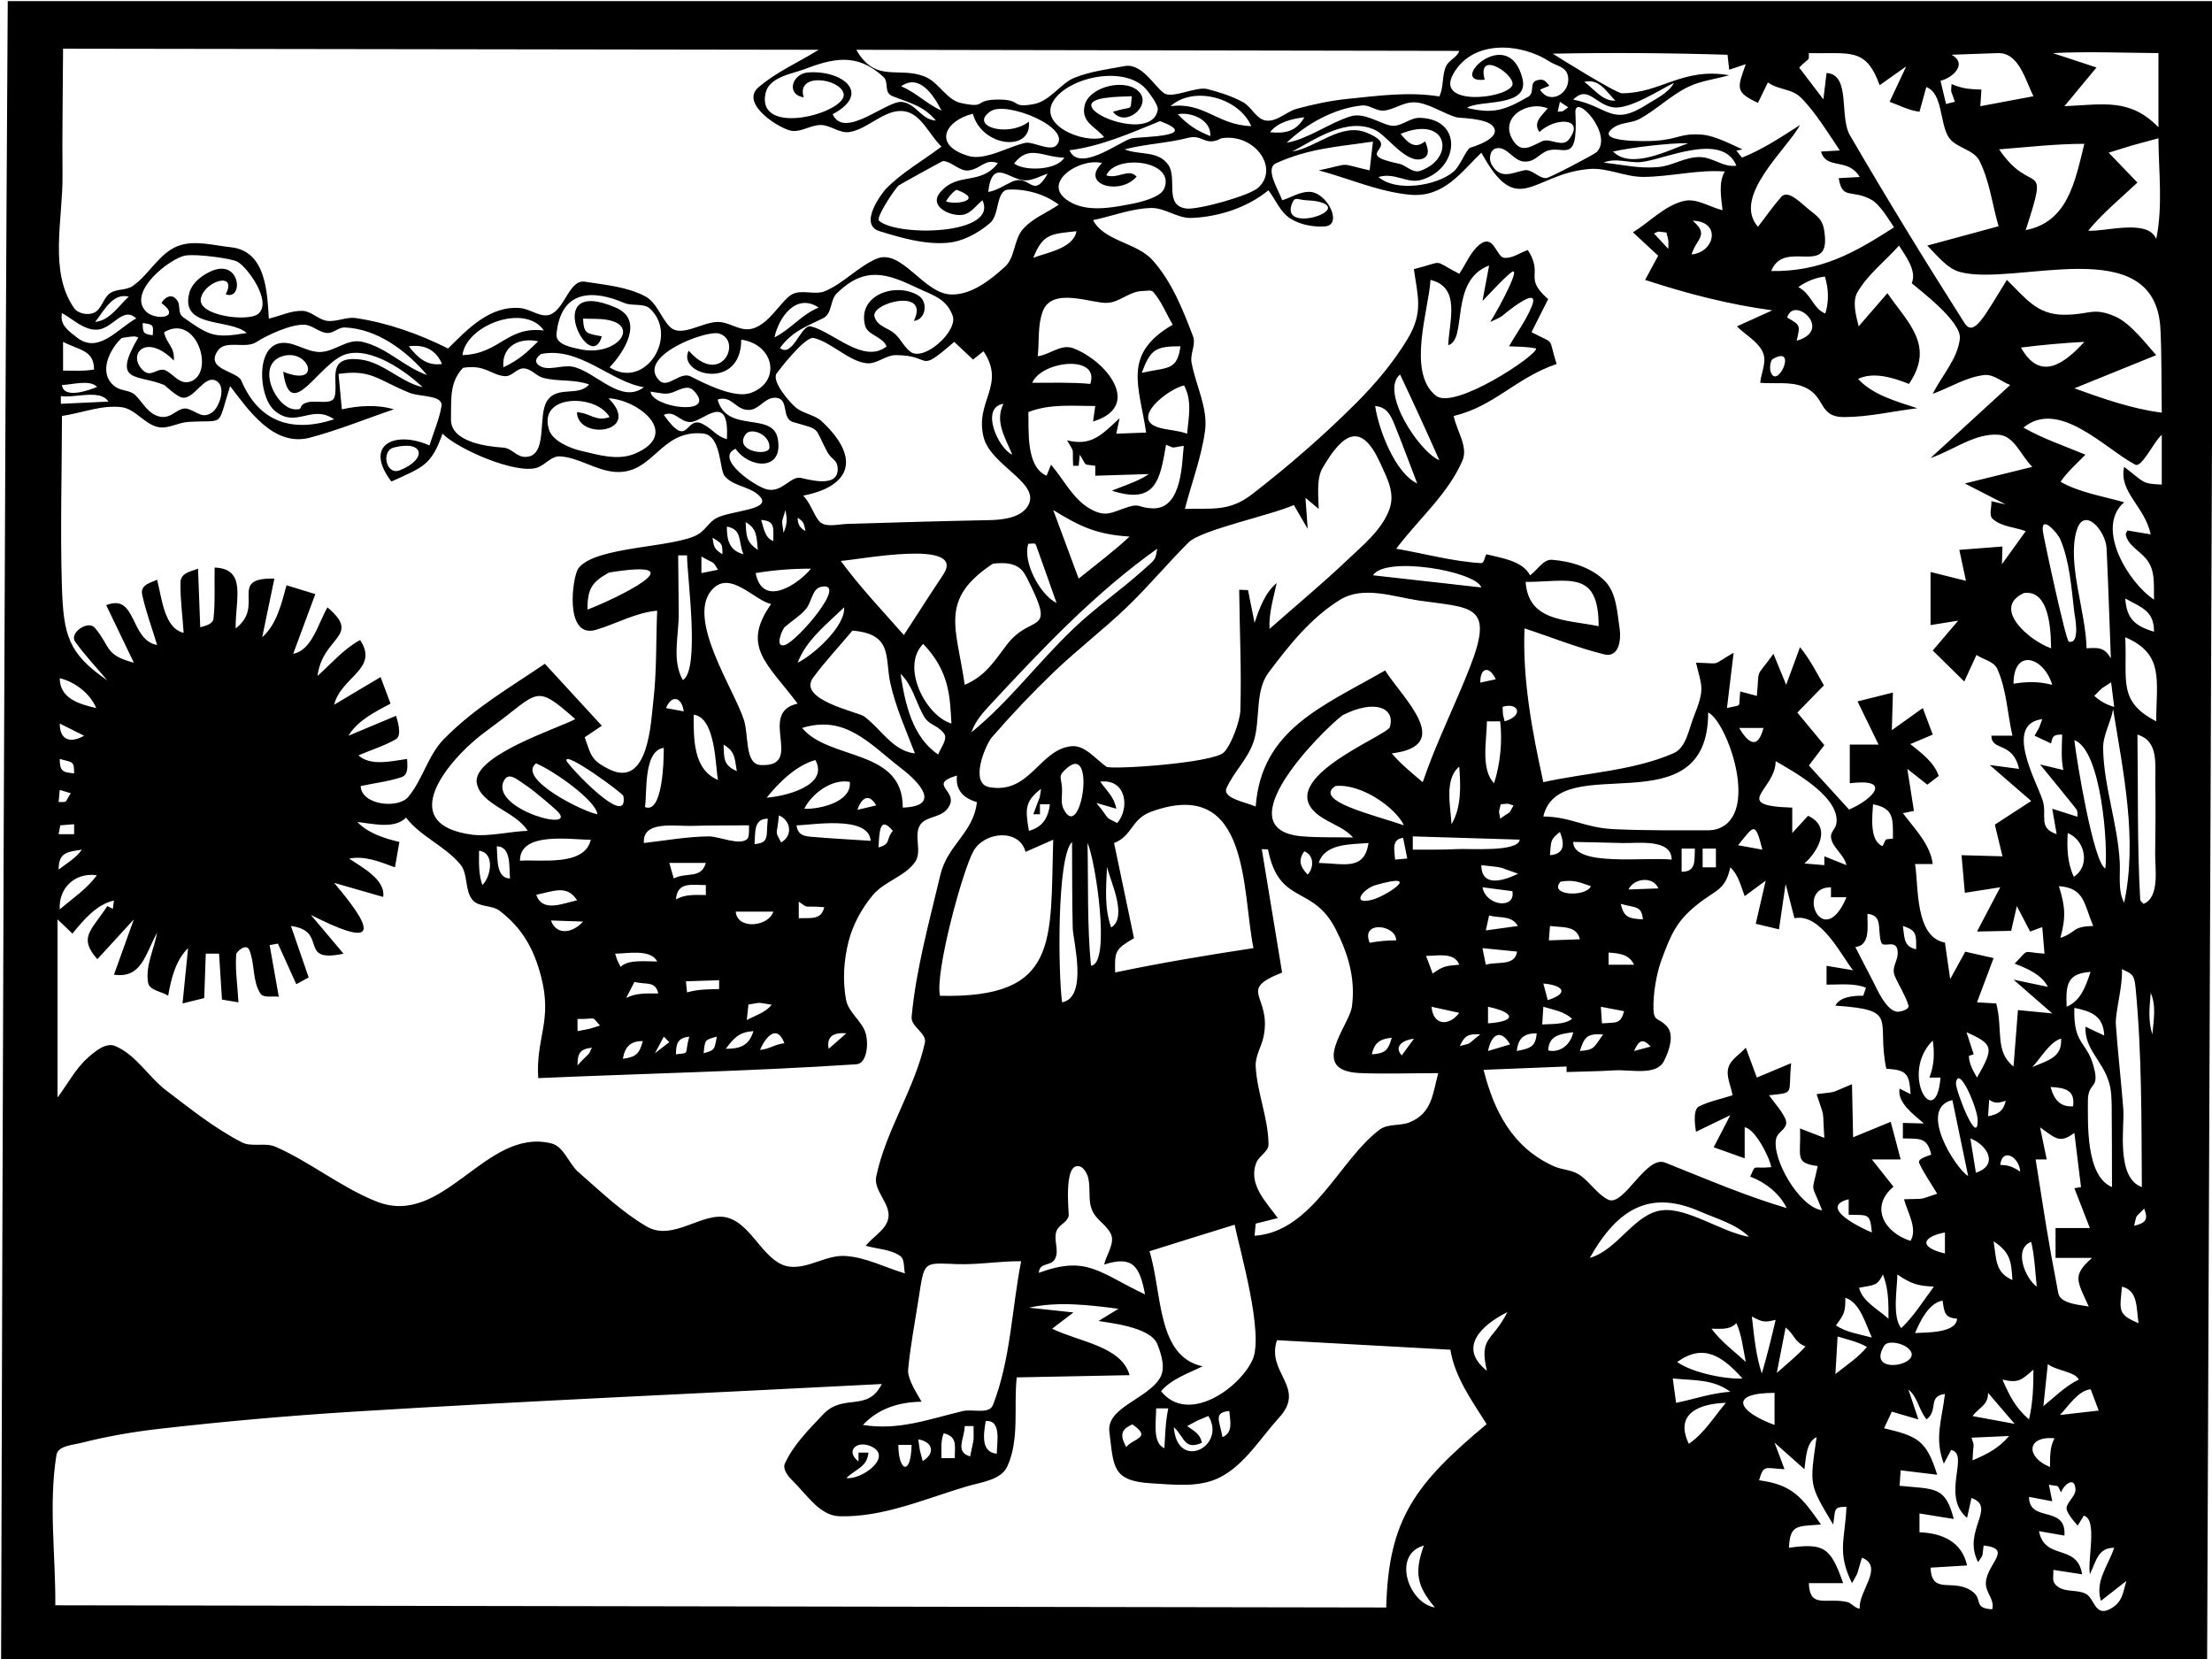 <?xml version="1.0" encoding="UTF-8" standalone="no"?>
<!DOCTYPE svg PUBLIC "-//W3C//DTD SVG 1.1//EN" "http://www.w3.org/Graphics/SVG/1.1/DTD/svg11.dtd">
<!-- Created with Vectornator (http://vectornator.io/) -->
<svg height="100%" stroke-miterlimit="10" style="fill-rule:nonzero;clip-rule:evenodd;stroke-linecap:round;stroke-linejoin:round;" version="1.1" viewBox="0 0 800 600" width="100%" xml:space="preserve" xmlns="http://www.w3.org/2000/svg" xmlns:xlink="http://www.w3.org/1999/xlink">
<defs/>
<clipPath id="ArtboardFrame">
<rect height="600" width="800" x="0" y="0"/>
</clipPath>
<g clip-path="url(#ArtboardFrame)" id="Layer-1">
<path d="M0.4 600.579C399.319 600.579 399.319 600.579 798.237 600.579C799.438 300.489 799.438 300.489 800.638 0.4C401.72 0.4 401.72 0.4 2.801 0.4C1.535 200.457 0.985 400.518 0.4 600.579ZM546.825 31.109C543.736 35.897 519.129 38.31 525.556 26.808C532.791 13.863 550.577 15.78 560.417 22.257C562.834 23.847 566.41 24.061 567.069 27.508C568.264 33.761 560.457 38.215 556.966 32.41C558.666 31.709 558.666 31.709 560.367 31.009C558.948 29.502 558.545 28.334 555.965 29.009C552.83 29.828 555.284 33.513 552.702 34.998C544.174 39.903 540.051 41.303 530.558 39.012C534.928 35.953 553.274 39.051 550.614 28.409C545.53 8.075 522.928 30.563 536.96 28.809C533.872 17.231 549.044 27.67 546.825 31.109ZM83.525 89.427C77.124 88.75 70.207 86.665 64.219 89.026C57.496 91.678 53.944 99.299 48.014 103.431C45.661 105.07 42.173 104.403 39.812 106.032C37.277 107.779 36.766 111.965 33.923 113.146C31.67 114.082 28.206 113.432 26.808 111.433C17.599 98.269 22.756 79.484 22.607 63.419C22.465 48.148 22.74 32.876 22.807 17.605C159.447 17.805 159.447 17.805 296.088 18.005C288.819 22.54 280.76 26.003 274.282 31.609C267.341 37.615 282.589 47.042 286.635 47.364C290.116 47.641 293.397 45.148 296.888 45.213C300.437 45.28 303.727 48.327 307.229 47.752C314.226 46.603 320.131 39.141 327.135 40.249C333.22 41.212 336.046 48.76 340.501 53.016C333.783 58.134 326.225 62.307 320.345 68.37C319.332 69.415 310.129 81.173 318.145 83.625C325.992 86.026 334.218 88.453 342.402 87.839C348.147 87.407 353.737 84.379 358.107 80.624C361.581 77.638 360.133 68.786 364.708 68.57C371.036 68.272 377.88 70.176 382.914 74.022C378.579 76.99 373.35 78.955 369.91 82.925C366.626 86.715 367.155 93.142 363.433 96.504C357.987 101.423 351.147 106.802 343.815 106.494C333.878 106.076 326.005 89.639 316.894 93.628C310.211 96.554 305.1 102.463 298.376 105.294C294.707 106.839 290.009 104.578 286.485 106.432C282.204 108.684 276.955 119.999 269.28 119.035C265.99 118.622 262.994 116.435 259.677 116.435C253.823 116.435 246.283 122.315 242.197 118.123C238.926 114.767 237.509 109.377 233.369 107.182C226.76 103.678 218.95 103.058 211.563 101.88C205.921 100.981 204.407 111.467 199.147 113.696C195.737 115.142 191.955 111.789 188.269 111.433C177.204 110.364 169.025 119.142 162.048 126.037C151.561 120.794 140.239 116.741 128.638 115.034C125.208 114.53 121.721 116.5 118.285 116.035C115.128 115.607 112.616 112.554 109.433 112.433C105.262 112.275 101.297 114.301 97.229 115.234C96.636 106.172 96.382 90.785 83.525 89.427ZM487.282 35.773C481.136 36.397 475.058 37.717 469.09 39.312C465.24 40.34 461.891 44.097 457.936 43.613C454.367 43.176 452.652 38.611 449.484 36.911C445.477 34.762 441.083 33.342 436.68 32.21C432.573 31.154 424.003 35.804 421.025 33.722C417.427 31.207 413.002 22.74 406.721 23.907C400.551 25.054 394.2 25.833 388.391 28.208C383.783 30.092 379.689 36.485 374.136 37.586C365.455 39.307 369.797 36.043 361.307 36.011C351.683 35.974 357.372 39.368 347.553 37.261C342.353 36.145 339.597 29.881 334.7 27.808C325.103 23.747 316.779 30.407 309.692 18.005C418.725 18.205 418.725 18.205 527.757 18.405C527.038 20.757 523.954 21.759 522.956 24.007C521.448 27.402 522.203 31.563 520.542 34.885C509.544 33.086 498.443 34.641 487.282 35.773ZM722.615 19.206C730.164 18.98 732.549 29.071 735.419 34.81C725.816 36.611 725.816 36.611 716.213 38.411C716.413 35.41 716.413 35.41 716.613 32.41C711.96 32.211 709.829 32.084 705.81 30.409C705.566 34.146 705.42 31.98 707.01 36.811C705.41 37.211 705.41 37.211 703.809 37.611C702.809 33.41 702.809 33.41 701.809 29.209C706.483 28.076 711.65 22.934 705.81 19.806C711.412 19.606 717.012 19.373 722.615 19.206ZM624.786 19.806C625.086 22.507 625.086 22.507 625.386 25.207C628.387 24.207 628.387 24.207 631.388 23.207C628.232 32.042 627.553 33.289 635.789 37.211C637.59 33.51 637.59 33.51 639.39 29.809C643.37 32.696 647.933 31.869 651.494 35.461C656.62 40.632 661.472 48.581 665.398 54.416C661.997 54.616 661.997 54.616 658.596 54.816C660.596 61.615 668.232 56.78 672.6 64.019C668.799 64.219 668.799 64.219 664.998 64.419C666.308 72.496 669.531 68.268 676.801 72.222C679.849 73.879 683.097 79.365 685.004 82.225C670.158 91.787 658.317 98.279 640.591 98.029C645.123 86.446 661.273 99.812 659.996 85.425C659.554 80.446 658.667 79.172 654.845 76.273C651.714 73.898 646.783 68.267 644.192 71.221C641.183 74.651 638.59 78.423 635.789 82.024C626.212 71.079 646.406 53.878 650.994 45.213C644.242 49.544 637.478 54.059 630.018 57.006C629.003 55.761 629.003 55.761 627.987 54.516C629.087 54.266 629.087 54.266 630.187 54.016C626.451 52.386 620.274 49.057 615.583 48.702C607.524 48.093 607.579 50.281 598.678 50.915C595.64 51.132 575.493 51.622 583.774 46.014C586.445 44.204 590.143 44.557 592.976 43.013C599.115 39.667 604.198 34.524 610.482 31.459C615.125 29.195 620.418 28.625 625.386 27.208C608.39 24.294 600.785 33.699 586.625 33.735C584.403 33.741 563.197 20.465 561.567 19.406C582.637 19.001 603.723 19.148 624.786 19.806ZM780.632 19.206C780.632 32.61 780.632 32.61 780.632 46.014C770.347 35.52 761.071 37.734 746.622 38.411C752.424 31.409 752.424 31.409 758.226 24.407C750.323 21.806 750.323 21.806 742.421 19.206C755.141 18.557 767.895 19.11 780.632 19.206ZM654.195 19.206C669.05 19.55 674.807 16.951 679.802 30.809C684.604 27.408 684.604 27.408 689.405 24.007C686.404 30.409 686.404 30.409 683.403 36.811C686.964 38.127 690.44 39.941 694.207 40.412C695.438 35.948 695.438 35.948 696.67 31.484C702.736 33.755 701.44 44.538 704.785 49.652C707.333 53.55 713.794 53.97 715.888 58.13C719.587 65.48 720.506 73.926 722.815 81.824C709.911 85.325 709.911 85.325 697.007 88.826C700.061 91.758 703.954 97.021 708.771 98.349C728.657 103.835 779.582 83.04 781.352 119.001C781.848 129.071 781.673 139.163 781.833 149.244C770.983 147.864 760.517 144.139 750.223 140.442C765.028 134.44 765.028 134.44 779.832 128.438C776.443 124.765 770.619 116.823 764.82 114.386C756.74 110.991 755.887 113.874 746.41 113.834C736.609 113.793 732.563 107.749 725.816 101.23C717.95 113.781 713.959 122.284 710.474 116.81C696.235 94.446 682.391 71.824 669.049 48.915C665.116 42.161 669.47 26.915 660.597 26.408C660.021 31.166 660.021 31.166 659.446 35.923C655.076 30.184 655.076 30.184 650.706 24.445C654.564 20.421 654.195 22.486 654.195 19.206ZM305.091 33.81C306.777 40.646 273.313 49.98 276.882 33.648C278.144 27.876 286.49 26.683 290.536 25.157C301.05 21.193 309.775 18.822 319.495 27.808C321.645 29.796 319.479 33.453 322.746 34.76C328.911 37.226 334.012 38.226 338.501 43.613C333.164 43.311 331.468 37.567 326.285 36.873C320.81 36.141 305.383 50.693 301.14 41.312C315.601 33.586 304.276 25.245 292.237 26.208C286.431 26.672 284.162 34.162 290.686 35.211C287.765 26.08 303.735 28.314 305.091 33.81ZM381.714 35.461C388.314 27.209 408.202 23.645 415.123 33.01C415.356 33.325 418.976 37.916 418.725 39.612C416.777 52.755 382.283 37.947 399.469 35.461C403.187 34.923 405.481 34.953 409.322 34.81C408.675 40.633 410.074 38.051 402.52 40.412C406.917 46.275 416.327 38.446 412.223 33.51C407.58 27.927 393.828 31.222 392.267 38.161C390.884 44.31 396.225 45.748 399.319 49.615C392.267 52.259 374.042 45.049 381.714 35.461ZM584.174 36.411C579.542 36.661 576.493 32.101 572.97 29.609C578.256 28.368 580.694 32.737 584.174 36.411ZM340.501 40.012C335.185 37.595 331.318 33.468 325.897 31.209C332.645 26.39 337.925 34.86 340.501 40.012ZM583.374 38.812C589.436 39.751 600.925 32.051 605.38 30.009C603.619 33.532 598.603 35.88 595.577 37.811C582.866 45.927 581.927 38.602 568.969 36.011C574.337 30.642 576.942 37.815 583.374 38.812ZM452.535 45.614C440.223 45.235 435.459 36.757 423.326 38.411C431.788 30.81 448.16 35.406 452.535 45.614ZM492.659 38.136C495.22 37.884 497.576 40.087 500.149 40.012C503.906 39.902 507.101 36.946 511.552 37.011C516.364 37.081 522.321 41.253 526.907 42.463C527.805 42.7 537.604 42.718 539.961 45.664C543.563 50.167 531.691 53.404 531.596 53.478C529.827 54.872 528.015 60.227 525.556 62.218C519.357 67.242 504.939 69.546 498.548 64.019C504.596 62.227 508.812 66.581 514.115 65.032C527.572 61.101 529.418 43.12 513.553 42.613C509.671 42.489 506.54 46.252 502.737 45.376C498.482 44.395 493.305 40.584 488.42 42.087C480.799 44.433 472.955 50.369 465.338 51.615C472.518 44.755 482.612 39.125 492.659 38.136ZM564.168 36.811C565.668 37.811 565.668 37.811 567.169 38.812C564.673 40.558 565.977 40.122 563.368 40.412C563.768 38.611 563.768 38.611 564.168 36.811ZM567.506 50.328C565.048 53.605 560.668 49.746 557.728 51.078C554.03 52.753 550.414 55.643 547.363 51.015C541.746 42.496 552.536 36.175 559.767 39.212C557.398 42.01 554.372 44.267 556.753 47.752C562.425 42.315 573.385 42.489 567.506 50.328ZM358.307 40.212C364.078 36.392 387.959 46.296 382.089 52.541C379.828 54.946 373.584 51.1 370.86 51.665C364.977 52.886 356.285 58.203 350.304 56.417C336.845 52.397 342.122 43.466 351.842 41.15C355.163 53.287 373.291 55.112 372.111 44.013C364.283 49.905 350.248 45.546 358.307 40.212ZM577.384 55.066C576.584 55.835 560.325 64.432 559.166 64.419C556.175 64.387 554.049 60.969 551.139 61.606C546.584 62.603 542.543 65.046 539.36 59.318C538.407 57.602 538.777 54.064 541.261 53.616C545.083 52.926 547.212 58.067 551.064 58.417C554.459 58.726 555.812 56.642 558.466 55.079C564.78 51.362 570.868 61.12 569.769 40.812C569.351 33.075 583.881 48.822 577.384 55.066ZM437.73 49.215C432.664 47.188 429.626 45.17 425.977 41.312C430.869 40.38 438.143 43.401 437.73 49.215ZM471.74 42.413C468.83 47.572 464.788 48.374 459.337 47.814C462.107 44.121 467.344 42.972 471.74 42.413ZM408.984 50.102C404.716 51.413 390.279 62.514 386.803 54.341C398.108 52.923 409.081 48.085 419.525 43.813C435.409 49.684 411.423 49.354 408.984 50.102ZM497.548 47.127C501.708 49.187 508.701 59.467 514.453 57.417C517.566 56.308 516.179 52.937 515.403 51.115C511.639 54.207 509.059 51.506 506.551 48.414C523.777 41.347 526.56 57.368 513.553 61.818C510.992 62.694 508.211 59.682 506.201 59.268C487.658 55.441 508.15 53.756 494.347 48.014C485.049 44.146 476.277 53.327 467.339 54.816C475.597 50.437 487.352 42.075 497.548 47.127ZM455.135 67.82C451.93 70.821 433.347 75.912 429.128 75.422C420.811 74.458 425.969 64.522 422.526 59.618C418.798 54.309 412.178 56.231 406.721 54.016C414.412 52.038 422.277 51.773 429.815 49.827C435.02 48.484 435.836 53.173 441.731 50.015C453.583 48.074 462.79 60.655 455.135 67.82ZM780.632 50.015C780.709 62.154 782.283 74.536 779.832 86.426C776.813 78.972 761.214 83.916 755.225 83.425C760.501 77.018 767 71.723 773.03 66.02C767.828 60.618 767.828 60.618 762.627 55.216C774.198 51.635 768.199 53.382 780.632 50.015ZM461.537 59.018C473.628 53.584 483.499 53.138 496.548 51.215C495.948 56.417 495.948 56.417 495.347 61.618C483.356 58.893 489.491 59.004 476.942 61.618C487.945 64.552 498.612 69.372 509.952 70.421C522.155 71.55 528.369 62.312 535.759 55.216C549.006 79.503 554.137 62.864 574.758 61.118C581.323 60.562 587.726 64.01 594.314 63.981C604.16 63.94 613.968 61.272 623.786 62.018C621.459 66.074 622.481 71.374 622.985 76.023C618.301 74.914 613.605 71.543 608.931 72.697C601.951 74.42 596.694 80.249 590.576 84.025C595.14 88.251 595.14 88.251 599.703 92.478C597.34 96.854 597.34 96.854 594.977 101.23C609.958 106.156 625.358 110.155 640.991 112.233C634.589 115.134 634.589 115.134 628.187 118.035C631.338 121.236 635.93 123.485 637.64 127.638C639.017 130.984 636.939 134.84 636.589 138.441C641.791 138.908 647.349 137.891 652.194 139.842C660.64 143.242 657.291 150.904 667.098 150.845C675.932 150.792 684.637 148.711 693.406 147.644C685.852 145.126 677.391 142.901 672 137.041C677.549 134.356 684.669 136.584 690.405 138.841C699.837 125.009 690.161 116.929 682.603 106.032C677.402 112.033 677.402 112.033 672.2 118.035C671.308 114.29 669.769 109.077 671.8 105.631C675.612 99.162 681.803 94.428 686.804 88.826C689.388 92.856 693.291 98.031 691.406 102.43C694.148 104.817 709.454 116.283 708.811 122.436C708.038 129.822 702.276 135.774 699.008 142.442C705.21 140.175 711.053 136.39 717.613 135.64C720.948 135.259 723.882 138.041 727.016 139.241C712.612 152.445 712.612 152.445 698.208 165.649C706.477 162.848 714.317 156.49 723.015 157.247C728.559 157.729 731.017 164.982 735.019 168.85C722.815 171.851 722.815 171.851 710.611 174.852C718.014 178.653 718.014 178.653 725.416 182.454C722.815 181.854 722.815 181.854 720.214 181.254C720.398 183.417 719.128 186.316 720.764 187.743C723.942 190.515 728.683 190.644 732.643 192.095C728.329 198.078 728.329 198.078 724.015 204.061C724.115 200.86 724.115 200.86 724.215 197.659C716.413 198.259 716.413 198.259 708.611 198.859C709.811 204.461 709.811 204.461 711.012 210.062C704.61 208.462 704.61 208.462 698.208 206.862C698.208 216.464 698.208 216.464 698.208 226.067C703.209 225.267 703.209 225.267 708.211 224.467C703.609 229.868 703.609 229.868 699.008 235.27C704.71 240.872 704.71 240.872 710.411 246.473C712.612 241.672 712.612 241.672 714.813 236.87C717.332 238.565 721.135 239.182 722.37 241.955C725.723 249.486 726.001 258.038 727.817 266.079C724.015 266.079 724.015 266.079 720.214 266.079C720.214 271.805 727.998 268.011 730.217 278.083C724.916 277.383 724.916 277.383 719.614 276.682C727.116 283.184 727.116 283.184 734.619 289.686C728.042 293.962 728.042 293.962 721.465 298.239C722.84 303.965 722.84 303.965 724.215 309.692C716.813 309.492 716.813 309.492 709.411 309.292C710.011 316.094 710.011 316.094 710.611 322.896C717.013 321.896 717.013 321.896 723.415 320.895C719.214 328.898 719.214 328.898 715.013 336.9C721.19 336.775 721.19 336.775 727.366 336.65C728.392 332.174 728.392 332.174 729.417 327.697C731.818 332.299 731.818 332.299 734.218 336.9C736.419 336.1 736.419 336.1 738.62 335.3C739.02 340.101 739.02 340.101 739.42 344.903C730.762 344.325 734.263 342.857 728.617 348.504C733.176 350.255 738.464 352.524 740.62 356.906C734.418 355.606 734.418 355.606 728.217 354.305C735.219 360.407 735.219 360.407 742.221 366.509C736.019 365.909 736.019 365.909 729.817 365.309C729.017 375.512 729.017 375.512 728.217 385.715C721.296 380.192 724.494 372.361 721.965 362.908C718.489 362.708 718.489 362.708 715.013 362.508C718.014 354.505 718.014 354.505 721.014 346.503C715.888 345.346 715.888 345.346 710.761 344.19C708.036 349.148 708.036 349.148 705.31 354.105C704.36 347.503 704.36 347.503 703.409 340.901C692.481 338.854 693.945 320.623 692.606 312.493C695.807 312.493 695.807 312.493 699.008 312.493C698.135 305.433 692.483 299.771 688.205 294.087C690.205 293.687 690.205 293.687 692.206 293.287C691.006 285.685 691.006 285.685 689.805 278.083C693.431 280.934 693.431 280.934 697.057 283.784C699.108 282.209 699.108 282.209 701.159 280.633C699.564 275.739 694.897 272.325 690.881 269.105C694.944 267.392 694.944 267.392 699.008 265.679C697.207 260.878 697.207 260.878 695.407 256.076C689.805 260.077 689.805 260.077 684.204 264.079C684.404 257.277 684.404 257.277 684.604 250.475C678.202 252.075 678.202 252.075 671.8 253.675C675.601 261.478 675.601 261.478 679.402 269.28C674.201 269.28 674.201 269.28 668.999 269.28C668.999 276.282 668.999 276.282 668.999 283.284C684.335 281.343 677.754 288.903 668.749 292.787C661.478 284.816 661.478 284.816 654.207 276.845C657.002 273.163 657.002 273.163 659.796 269.48C654.914 263.597 654.914 263.597 650.031 257.714C654.832 252.794 654.832 252.794 659.634 247.874C656.964 243.147 654.456 238.251 650.994 234.07C648.493 240.872 648.493 240.872 645.992 247.674C643.691 242.072 643.691 242.072 641.391 236.47C634.594 245.921 636.423 240.788 635.389 251.675C632.388 250.875 632.388 250.875 629.387 250.074C628.613 256.459 630.4 254.623 624.586 256.076C625.786 246.073 625.786 246.073 626.987 236.07C618.434 241.005 622.986 239.874 613.382 239.671C615.523 248.71 616.703 248.785 612.532 259.327C610.693 263.977 609.818 270.443 605.23 272.431C590.484 278.82 573.854 279.4 558.166 282.884C554.151 264.644 550.603 245.929 551.364 227.268C560.942 230.394 570.32 234.216 580.098 236.645C585.795 238.061 586.298 230.865 585.774 227.468C584.855 221.509 584.684 214.49 580.473 210.175C575.675 205.26 568.214 202.994 561.367 202.46C558.121 202.207 556.032 206.195 553.365 208.062C550.677 202.87 543.236 201.858 537.56 200.46C536.893 201.527 536.815 203.738 535.559 203.661C525.229 203.027 515.153 200.193 504.95 198.459C512.936 187.839 523.624 178.791 528.907 166.6C531.089 161.565 526.807 155.83 525.756 150.445C540.56 146.906 548.136 136.721 562.967 131.639C559.657 121.254 562.886 124.923 553.89 120.123C556.903 114.153 556.903 114.153 559.917 108.182C550.776 100.241 558.413 99.545 552.564 90.427C549.697 91.361 546.957 93.581 543.962 93.228C541.155 92.897 540.256 84.331 535.084 88.489C531.749 91.17 530.199 95.516 527.757 99.029C517.533 93.722 522.982 94.45 511.352 97.329C512.674 106.979 514.897 112.835 509.151 122.436C504.006 131.036 497.433 138.808 490.346 145.893C478.584 157.653 465.965 168.589 452.81 178.766C444.538 185.164 438.234 183.756 428.527 184.055C430.953 174.681 434.462 165.523 435.805 155.934C436.977 147.56 432.421 139.362 430.928 131.039C430.374 127.949 432.598 124.569 431.478 121.636C427.769 111.916 423.781 101.814 416.824 94.078C411.049 87.655 399.322 87.277 395.318 79.624C402.32 78.157 409.172 75.384 416.324 75.222C421.304 75.11 425.85 79.002 430.828 78.823C440.704 78.469 451.104 75.098 458.736 68.82C461.354 72.205 462.983 76.671 466.589 78.974C470.219 81.291 474.883 82.172 479.18 81.874C485.824 81.414 479.984 69.366 473.441 69.371C470.05 69.373 466.972 71.405 463.738 72.421C462.113 68.195 457.407 60.874 461.537 59.018ZM610.582 51.815C603.634 54.192 590.035 61.477 583.374 54.816C589.254 53.424 604.256 51.601 610.582 51.815ZM753.824 52.016C750.432 65.941 747.728 80.325 732.618 83.225C741.41 56.221 734.924 71.659 723.015 54.016C733.233 53.209 743.56 52.016 753.824 52.016ZM593.377 58.617C601.549 57.933 622.829 47.391 627.987 59.918C623.276 60.607 619.656 56.973 614.983 56.817C609.547 56.636 604.93 59.979 599.778 60.418C592.695 61.022 588.147 59.74 579.973 58.818C584.35 56.941 588.849 58.997 593.377 58.617ZM384.915 57.017C382.324 61.55 370.685 62.075 366.759 59.13C372.219 52.095 377.036 56.865 384.915 57.017ZM317.895 79.824C316.64 78.709 323.875 67.888 325.097 67.02C325.621 66.647 340.853 58.191 341.101 58.217C344.574 58.579 347.043 62.14 350.504 61.618C354.827 60.967 356.381 57.207 360.907 59.018C354.426 67.267 346.575 61.992 340.101 69.483C335.484 74.827 344.326 78.581 348.504 77.623C351.286 76.986 353.106 74.24 355.306 72.421C361.263 84.998 324.5 85.69 317.895 79.824ZM420.975 68.37C419.645 71.364 412.509 73.096 409.822 73.622C403.031 74.951 394.272 76.78 387.715 73.422C375.089 66.955 390.183 56.871 398.569 58.968C390.382 66.963 405.364 70.772 411.072 63.856C408.09 60.706 404.463 64.867 400.119 63.419C403.518 55.489 425.537 58.106 420.975 68.37ZM370.51 65.219C373.418 65.398 376.127 63.671 378.913 62.819C373.398 72.47 372.627 62.711 366.009 65.72C363.167 67.011 360.491 68.94 357.406 69.421C358.847 56.935 364.78 64.867 370.51 65.219ZM342.102 72.822C343.264 71.078 344.157 69.784 345.903 68.62C356.188 72.345 345.723 74.284 342.102 72.822ZM472.341 72.421C473.925 72.503 475.529 72.594 477.067 72.984C489.437 76.127 461.929 84.818 467.539 73.022C468.461 71.083 469.572 72.279 472.341 72.421ZM611.782 92.027C613.521 86.23 618.341 85.055 612.182 79.824C622.542 80.061 620.299 91.176 611.782 92.027ZM389.316 83.625C388.225 89.835 378.707 91.306 373.711 93.228C377.16 84.606 379.92 84.614 389.316 83.625ZM602.704 84.1C603.604 88 603.379 86.025 603.379 90.027C600.779 87.226 600.779 87.226 598.178 84.425C600.54 83.413 599.072 83.78 602.704 84.1ZM52.841 112.684C45.779 105.622 61.562 93.357 67.02 92.427C70.932 91.762 83.477 93.408 85.826 94.628C89.384 96.477 98.611 109.113 93.39 113.509C89.822 116.514 71.504 114.24 72.622 108.032C73.766 101.672 86.043 97.933 81.624 106.432C88.371 108.962 87.049 92.297 75.222 98.629C72.363 100.16 69.342 102.609 68.47 105.932C65.058 118.944 83.284 115.088 89.227 120.436C77.61 122.38 75.834 121.531 66.407 114.847C63.572 112.837 66.167 109.831 63.019 107.582C61.275 106.336 59.05 108.156 58.417 109.633C65.84 115.02 56.17 116.013 52.841 112.684ZM538.56 96.029C537.36 102.43 537.36 102.43 536.159 108.832C539.494 105.498 542.574 101.888 546.162 98.829C550.988 94.716 542.381 111.096 538.96 116.435C540.361 115.734 541.889 115.246 543.162 114.334C543.339 114.207 557.464 102.212 553.965 110.833C551.887 115.953 548.496 120.436 545.762 125.237C549.036 125.417 552.362 125.337 555.565 126.037C555.871 128.607 525.99 148.381 519.354 143.143C508.654 134.694 516.786 111.925 517.354 101.23C528.281 103.858 524.247 115.638 523.756 124.837C530.873 122.896 523.948 101.456 538.56 96.029ZM297.651 115.109C301.117 113.38 300.055 108.595 302.69 106.032C312.794 96.2 320.643 98.834 331.749 104.131C337.121 106.693 342.351 107.945 344.552 114.234C346.495 119.783 334.17 130.872 329.298 127.238C326.996 125.521 325.786 122.651 323.646 120.736C321.105 118.462 317.492 118.209 316.294 114.634C314.58 109.522 336.575 103.882 330.498 116.035C334.783 115.749 335.873 109.171 332.149 106.882C324.032 101.892 309.89 106.652 312.893 117.835C313.796 121.198 319.217 121.717 320.645 125.287C312.358 131.783 301.546 120.164 293.287 118.035C289.716 117.115 286.684 129.671 282.084 125.837C286.715 119.663 291.387 118.235 297.651 115.109ZM659.996 100.03C661.337 104.386 661.532 109.043 660.146 113.384C655.779 111.704 655.191 106.367 650.393 103.831C653.114 101.872 656.65 100.354 659.996 100.03ZM377.112 112.634C380.515 103.517 394.94 109.874 400.519 109.533C405.222 109.245 408.469 105.231 413.523 105.231C414.731 105.231 416.332 104.72 417.124 105.631C420.125 109.085 421.792 113.5 424.126 117.435C405.772 128.122 411.99 139.456 414.523 156.447C409.122 156.647 409.122 156.647 403.72 156.847C404.32 154.046 404.32 154.046 404.92 151.245C398.483 157.178 394.848 161.481 385.915 159.247C388.798 164.255 387.751 161.28 388.115 168.45C389.116 168.45 389.116 168.45 390.116 168.45C390.316 166.45 390.316 166.45 390.516 164.449C393.378 168.9 391.395 167.745 396.118 168.45C396.118 170.251 396.118 170.251 396.118 172.051C405.821 171.751 405.821 171.751 415.524 171.451C411.467 174.192 406.647 175.591 402.12 177.453C418.16 182.675 419.543 173.356 421.725 160.848C425.301 162.325 423.204 161.908 428.127 161.248C427.419 166.916 427.722 184.114 416.937 183.855C411.933 183.734 412.377 182.049 408.371 183.255C402.098 185.143 400.246 187.377 394.317 184.055C388.095 180.567 384.749 173.471 380.113 168.05C379.313 170.051 379.313 170.051 378.513 172.051C370.899 168.788 372.161 155.418 371.911 149.044C379.601 145.968 387.955 146.844 396.118 146.844C395.718 149.645 395.718 149.645 395.318 152.445C413.413 146.949 400.146 130.459 388.115 125.937C383.723 124.287 379.589 128.335 375.312 128.838C375.912 123.437 375.212 117.725 377.112 112.634ZM219.278 115.622C231.922 117.598 222.929 129.301 209.462 126.238C207.068 125.693 200.882 124.699 201.26 120.836C202.857 104.512 214.715 104.803 225.817 109.583C228.607 110.784 232.815 109.532 235.07 111.633C245.634 121.477 233.377 141.181 220.466 132.84C225.244 127.919 233.403 115.835 222.666 111.233C195.301 99.505 213.369 136.477 217.665 121.636C212.105 120.583 211.166 120.838 210.863 115.234C213.668 115.363 216.503 115.188 219.278 115.622ZM46.564 107.282C42.891 110.633 39.661 115.935 34.41 116.435C37.575 112.482 40.748 105.799 46.564 107.282ZM296.088 111.233C289.83 113.766 286.046 119.055 280.083 122.036C281.773 114.435 288.072 105.889 296.088 111.233ZM649.793 123.237C651.053 117.655 651.258 117.646 646.355 114.847C648.72 106.637 663.259 119.389 649.793 123.237ZM34.81 119.235C40.795 119.191 44.275 110.505 49.277 115.159C42.694 118.723 35.715 128.151 27.933 122.136C24.74 119.668 21.546 117.535 22.407 113.234C26.242 115.288 30.095 119.271 34.81 119.235ZM196.684 119.523C183.235 117.908 180.902 127.967 167.25 128.438C168.619 117.486 189.957 109.617 196.684 119.523ZM51.615 116.835C55.47 117.317 55.583 117.574 55.216 121.236C51.765 120.853 51.615 120.173 51.615 116.835ZM87.276 137.653C85.79 134.138 74.174 133.782 78.673 126.938C81.472 122.68 88.669 126.335 92.69 123.724C96.431 121.296 105.068 117.247 110.033 117.435C113.005 117.548 115.463 120.331 118.435 120.436C120.606 120.513 122.466 118.356 124.637 118.435C136.484 118.869 147.189 127.011 154.446 135.64C146.005 132.637 140.077 125.811 131.202 123.662C125.604 122.306 121.535 126.946 116.185 127.288C112.222 127.541 108.412 125.017 104.831 124.237C91.957 121.433 93.088 143.148 99.23 148.444C107.108 155.238 112.66 145.967 120.836 151.645C105.666 156.613 93.617 152.657 87.276 137.653ZM69.233 137.854C65.331 139.468 63.079 135.719 60.268 134.14C57.03 132.32 54.809 137.034 51.615 133.84C45.917 128.142 52.806 120.239 62.881 130.401C63.196 125.165 60.334 124.722 59.343 120.161C70.977 113.18 77.722 134.341 69.233 137.854ZM50.015 122.036C40.211 138.842 49.63 135.214 59.418 139.241C59.664 139.343 64.125 143.743 66.22 143.843C70.497 144.046 73.826 135.666 78.023 137.641C82.164 139.59 79.225 147.585 76.623 149.244C73.156 151.455 71.65 149.144 68.145 147.944C64.467 146.685 62.501 151.535 57.992 150.707C53.639 149.908 51.796 145.74 49.015 142.98C46.918 140.9 43.96 141.584 41.587 139.792C35.169 134.942 39.77 126.19 44.013 122.236C48.646 121.517 48.646 121.517 50.015 122.036ZM271.431 142.142C265.729 144.155 255.024 138.862 249.924 136.191C245.97 134.119 241.545 140.715 238.471 137.641C229.843 129.013 255.276 119.231 260.077 120.636C268.635 123.141 260.877 140.23 249.074 126.838C244.684 135.617 268.08 141.623 268.08 122.837C280.145 124.56 282.622 138.192 271.431 142.142ZM297.288 152.445C294.707 150.008 290.653 149.667 287.886 147.444C285.752 145.73 278.904 137.899 280.884 135.04C281.426 134.256 291.163 121.517 294.288 122.236C300.585 123.687 307.221 130.888 313.618 131.389C317.172 131.667 320.332 128.452 323.896 128.438C337.725 128.383 331.241 135.628 345.103 123.637C348.504 126.838 348.504 126.838 351.905 130.039C353.805 128.538 353.805 128.538 355.706 127.038C363.949 139.402 352.414 145.085 355.756 158.197C358.446 168.75 377.748 175.136 371.285 183.667C368.443 187.419 362.104 188.024 358.006 188.106C340.803 188.45 323.602 188.935 306.404 189.481C302.936 189.592 298.152 191.031 296.069 188.257C293.948 185.433 292.983 181.75 290.486 179.253C306.756 176.112 312.084 166.419 297.288 152.445ZM194.658 123.437C190.32 127.704 187.651 130.174 182.054 132.84C181.345 125.042 188.009 121.959 194.658 123.437ZM753.824 123.637C746.729 131.397 737.896 138.248 730.917 125.687C738.525 124.745 746.169 124.047 753.824 123.637ZM22.807 123.637C28.434 126.616 34.01 126.516 34.01 133.64C30.334 134.308 26.543 134.001 22.807 134.04C22.807 128.838 22.807 128.838 22.807 123.637ZM159.848 131.639C154.395 132.418 151.113 129.422 147.844 125.237C153.455 124.489 157.667 126.47 159.848 131.639ZM426.927 125.237C425.736 134.167 422.325 132.735 412.923 134.84C416.104 126.358 417.876 125.237 426.927 125.237ZM232.869 140.042C224.5 146.429 215.216 134.122 206.974 132.602C203.154 131.897 198.216 134.362 195.058 132.239C192.87 130.769 194.156 129.139 195.658 128.038C209.579 125.197 220.924 138.143 232.869 140.042ZM125.187 128.088C134.344 125.43 146.855 134.312 152.845 140.042C144.754 138.13 138.652 131.073 130.439 130.039C117.607 128.422 122.499 137.879 121.036 143.443C120.199 146.627 114.563 144.673 111.371 145.481C107.253 146.523 110.335 148.273 106.632 148.044C99.766 147.62 92.567 132.346 101.68 128.988C111.541 125.355 117.101 140.4 102.43 134.44C104.987 153.84 115.426 130.922 125.187 128.088ZM640.34 134.34C639.958 133.114 640.266 130.354 641.141 129.851C650.506 124.464 642.573 141.507 640.34 134.34ZM394.317 138.841C387.344 138.198 380.314 138.481 373.311 138.441C376.747 130.424 397.895 128.107 394.317 138.841ZM182.654 136.04C185.242 136.195 186.866 133.12 189.456 133.24C192.18 133.365 193.943 136.037 196.558 136.691C202.185 138.097 207.426 137.068 213.063 139.041C209.101 143.664 201.629 139.281 197.859 144.993C194.308 150.373 198.426 165.347 189.856 165.249C186.769 165.214 185.022 162.088 182.104 161.898C175.68 161.48 162.927 159.755 163.099 151.595C163.251 144.31 162.497 138.288 167.45 133.04C175.515 131.69 177.62 135.74 182.654 136.04ZM148.044 142.042C151.933 143.63 160.346 142.787 159.66 146.931C158.853 151.808 156.767 156.384 155.321 161.11C143.278 155.677 131.204 160.495 141.542 174.152C153.217 168.876 155.986 168.22 160.048 156.847C165.322 162.297 186.703 171.758 194.358 169.1C197.21 168.11 199.445 164.882 202.46 165.049C209.311 165.43 215.427 170.103 222.266 170.651C236.418 171.783 238.609 155.293 254.201 156.772C260.917 157.409 260.152 169.721 262.028 172.101C265.161 176.075 271.927 175.897 275.082 179.854C278.746 184.448 264.344 184.649 259.127 187.356C256.496 188.721 255.042 191.774 252.475 193.257C243.893 198.217 215.381 197.437 209.225 205.486C206.956 208.452 203.945 231.272 215.614 227.768C222.992 225.552 229.995 221.524 237.671 220.866C237.204 231.802 237.569 242.806 236.27 253.675C235.4 260.952 234.63 285.138 220.466 278.283C213.392 274.86 213.73 272.761 211.463 266.642C214.564 264.56 214.564 264.56 217.665 262.478C207.362 251.275 207.362 251.275 197.059 240.071C183.617 249.187 171.836 255.886 160.598 267.229C154.811 273.071 152.916 281.912 147.644 288.223C143.947 292.649 130.65 291.139 130.439 284.285C135.357 283.218 140.413 282.657 145.193 281.084C148.045 280.145 147.209 276.308 147.244 274.482C141.419 275.314 133.976 277.157 129.639 273.181C134.14 271.247 138.886 269.805 143.143 267.38C145.753 265.892 143.375 259.582 143.243 258.877C134.64 262.478 134.64 262.478 126.037 266.079C129.304 260.604 135.61 257.463 141.242 254.476C139.441 249.674 139.441 249.674 137.641 244.873C129.238 249.874 129.238 249.874 120.836 254.876C123.397 244.708 137.209 241.924 130.239 231.469C124.335 234.678 119.837 239.986 114.834 244.473C116.686 230.026 130.912 230.248 118.435 219.665C114.941 225.687 112.859 235.105 106.032 236.47C110.033 225.667 110.033 225.667 114.034 214.864C108.832 213.263 108.832 213.263 103.631 211.663C101.802 218.338 100.037 225.911 94.828 230.469C97.029 219.865 97.029 219.865 99.23 209.262C82.146 208.874 96.119 219.049 85.225 227.268C85.104 216.683 89.373 205.713 77.623 205.261C77.49 211.396 77.875 217.565 77.223 223.667C76.98 225.941 73.846 226.393 72.421 226.867C72.021 216.264 72.021 216.264 71.621 205.661C69.283 206.639 65.333 207.068 65.269 210.663C65.162 216.742 66.036 222.8 66.42 228.868C59.444 227.264 58.584 216.598 56.817 209.662C54.69 210.733 50.646 211.381 51.415 215.014C52.73 221.222 55.016 227.184 56.817 233.269C46.83 231.454 49.582 214.439 38.411 218.865C43.413 229.268 43.413 229.268 48.414 239.671C37.843 236.893 40.169 234.116 34.36 227.118C31.84 224.082 24.966 228.963 27.146 232.032C30.67 236.992 34.923 241.393 38.812 246.073C24.641 236.258 22.916 229.938 22.369 211.475C21.767 191.141 22.394 170.788 22.407 150.445C29.559 149.378 36.679 146.416 43.863 147.244C48.858 147.82 52.208 153.358 57.117 154.446C60.716 155.243 64.341 152.822 68.02 152.595C81.763 151.75 78.317 154.979 83.225 139.642C89.587 147.863 98.791 161.781 112.033 158.297C122.378 155.575 132.306 151.462 142.442 148.044C136.438 146.243 129.756 146.684 123.637 148.044C123.037 141.642 123.037 141.642 122.436 135.24C134.239 133.47 136.58 137.363 148.044 142.042ZM506.351 135.44C511.223 145.712 515.962 156.049 520.555 166.45C513.15 163.364 498.939 141.504 506.351 135.44ZM35.123 139.929C32.109 141.2 23.003 144.42 22.407 139.241C26.093 139.148 32.48 137.163 35.123 139.929ZM419.612 154.784C407.914 151.775 422.779 140.456 428.252 139.404C431.179 144.999 429.925 150.679 429.328 156.847C425.972 155.648 422.983 155.65 419.612 154.784ZM251.875 142.442C257.813 150.389 235.841 147.35 235.27 141.642C240.192 142.284 241.041 143.071 244.873 141.242C249.007 139.408 250.237 140.251 251.875 142.442ZM39.212 145.243C30.609 145.643 30.609 145.643 22.006 146.043C22.006 144.643 22.006 144.643 22.006 143.243C27.059 144.085 36.238 140.589 39.212 145.243ZM271.081 148.244C274.641 148.03 276.592 143.792 280.283 143.843C284.909 143.906 283.188 149.358 285.285 151.645C285.7 152.098 286.245 152.473 286.835 152.645C297.213 155.667 294.222 154.071 299.089 163.249C300.807 166.488 302.86 166.065 302.965 169.525C303.179 176.586 292.686 173.463 289.636 172.839C285.985 172.092 283.001 178.075 277.633 177.053C273.404 176.247 258.149 165.78 266.029 162.298C270.939 169.488 283.491 170.54 281.284 158.647C279.436 148.69 262.891 156.941 259.527 144.493C264.924 142.825 265.96 148.553 271.081 148.244ZM220.065 144.043C230.773 144.541 246.522 156.846 229.668 164.049C223.378 166.737 216.291 164.46 210.037 163.023C206.33 162.172 199.929 159.547 198.609 155.546C194.283 142.433 215.593 142.318 220.466 150.845C215.493 152.63 213.431 149.327 208.662 149.094C208.909 159.464 232.542 156.52 220.065 144.043ZM362.908 146.043C359.699 152.461 363.55 158.234 366.109 164.449C360.984 162.171 354.351 147.354 362.908 146.043ZM497.348 146.844C502.015 147.233 503.247 150.809 504.925 154.996C507.563 161.577 510.01 168.233 512.552 174.852C504.534 171.058 498.549 155.253 497.348 146.844ZM249.674 152.645C254.191 152.645 263.922 141.103 262.878 158.847C258.807 157.626 258.254 155.536 254.213 153.383C247.639 149.88 249.31 163.169 240.071 150.032C244.159 148.244 245.742 152.645 249.674 152.645ZM772.23 168.05C774.589 169.29 778.987 159.686 781.833 157.247C781.833 166.249 781.833 166.249 781.833 175.252C774.262 174.918 775.736 174.493 768.229 168.85C766.178 177.931 775.693 183.095 777.831 193.257C773.63 192.557 773.63 192.557 769.429 191.857C769.229 192.391 768.713 192.9 768.829 193.458C769.602 197.18 773.79 199.221 776.218 202.148C779.694 206.336 778.861 211.823 779.032 216.865C769.82 210.829 757.585 190.844 768.229 181.654C760.489 179.418 752.24 178.207 745.222 174.252C747.706 170.576 751.127 167.626 754.224 164.449C746.704 161.302 738.896 158.691 731.818 154.646C744.654 144.075 761.366 162.341 772.23 168.05ZM278.283 161.848C278.122 165.232 265.182 163.241 269.68 157.047C271.57 154.444 278.509 157.088 278.283 161.848ZM478.242 169.4C485.811 156.278 492.386 152.495 499.199 167.5C501.836 173.309 504.739 178.53 502.349 184.605C499.469 191.927 492.849 197.24 487.145 202.66C478.104 211.251 468.473 219.199 459.137 227.468C458.834 221.873 460.549 216.338 461.737 210.863C457.509 214.369 455.459 220.052 453.735 225.267C452.547 219.34 452.547 219.34 451.359 213.413C449.765 213.357 449.765 213.357 448.171 213.301C448.313 227.843 449.043 242.391 448.596 256.926C448.48 260.705 445.379 269.273 442.682 272.068C438.884 276.004 401.769 278.457 400.119 277.282C396.138 274.449 392.326 269.377 387.465 269.88C375.891 271.079 372.48 287.345 357.806 284.685C350.474 283.356 356.462 269.274 358.707 266.679C365.727 258.563 373.138 250.771 380.863 243.322C389.474 235.019 399.052 227.759 407.671 219.465C415.404 212.025 422.283 203.739 429.878 196.158C434.439 191.606 459.336 186.459 467.939 182.654C470.44 186.956 470.44 186.956 472.941 191.257C472.541 185.655 472.541 185.655 472.14 180.054C474.541 182.054 474.541 182.054 476.942 184.055C476.903 180.382 475.977 173.328 478.242 169.4ZM144.543 170.101C139.628 172.022 137.703 163.048 142.442 161.848C153.529 159.041 154.537 166.194 144.543 170.101ZM284.085 184.455C284.728 188.168 284.727 189.35 283.384 192.707C282.706 187.211 282.51 189.964 284.085 184.455ZM380.913 184.455C390.852 190.633 396.967 193.336 408.522 194.058C402.708 199.492 396.298 204.251 390.116 209.262C385.515 196.859 385.515 196.859 380.913 184.455ZM288.486 187.256C290.801 188.758 290.758 189.416 291.287 192.057C289.261 190.9 288.486 189.592 288.486 187.256ZM275.282 188.056C280.426 188.347 279.683 191.039 279.683 195.658C276.621 194.621 276.213 190.849 275.282 188.056ZM269.68 188.856C273.873 191.143 273.619 194.331 274.082 198.859C269.774 195.931 269.941 193.81 269.68 188.856ZM751.048 191.845C753.726 182.885 761.576 191.955 761.877 198.359C762.499 211.592 762.91 224.834 763.427 238.071C761.067 234.138 759.057 234.193 754.624 234.47C754.445 221.459 747.489 203.756 751.048 191.845ZM745.072 194.908C748.574 203.081 749.187 212.955 750.223 221.666C750.292 222.241 752.593 233.11 748.223 232.069C747.124 231.807 739.042 194.101 738.82 192.057C738.155 185.947 744.198 192.87 745.072 194.908ZM262.878 190.457C268.556 191.436 266.94 195.934 268.88 200.46C263.748 199.07 262.878 195.377 262.878 190.457ZM257.677 194.458C261.234 196.66 261.278 196.612 261.278 200.46C258.21 198.474 258.254 197.925 257.677 194.458ZM375.262 198.759C377.601 205.174 379.83 211.63 382.114 218.065C376.131 215.154 369.754 203.13 371.911 196.659C374.82 196.628 374.221 195.906 375.262 198.759ZM358.457 254.526C377.122 234.452 396.088 214.382 418.525 198.459C417.761 202.661 418.293 201.846 413.123 206.461C405.055 213.665 396.084 219.844 388.266 227.318C374.996 240.001 365.186 253.532 351.305 264.879C352.826 260.652 355.305 257.916 358.457 254.526ZM372.111 210.463C382.027 230.17 372.847 221.624 364.058 233.269C359.299 239.575 356.289 244.508 348.904 247.674C345.968 226.952 339.445 216.857 359.107 203.861C368.974 202.687 370.296 206.856 372.111 210.463ZM245.473 221.466C245.378 214.598 245.34 207.728 245.273 200.86C246.873 200.86 246.873 200.86 248.474 200.86C248.474 208.316 253.285 242.311 246.961 245.948C242.859 238.876 245.587 229.641 245.473 221.466ZM253.675 201.26C259.047 204.379 257.357 202.453 259.677 206.061C256.676 206.661 256.676 206.661 253.675 207.262C253.675 204.261 253.675 204.261 253.675 201.26ZM341.101 207.862C336.29 215.08 331.632 222.399 326.897 229.668C319.147 220.86 310.997 212.345 304.09 202.86C310.485 202.49 349.895 194.671 341.101 207.862ZM535.759 212.463C516.154 210.263 516.154 210.263 496.548 208.062C501.075 200.948 533.646 206.507 535.759 212.463ZM293.287 205.661C289.188 210.839 275.892 220.313 273.281 207.262C280.015 206.139 286.461 205.661 293.287 205.661ZM212.463 220.466C212.463 213.111 213.927 210.541 220.266 207.062C254.196 201.594 221.378 217.159 212.463 220.466ZM578.172 226.467C565.765 224.025 552.787 224.652 551.764 210.463C567.376 210.463 578.172 205.81 578.172 226.467ZM275.082 276.682C269.329 276.393 270.81 265.972 269.08 260.477C265.644 249.565 248.381 224.172 257.269 213.56C263.818 205.74 272.491 216.985 278.883 218.465C268.07 233.8 277.329 239.741 288.486 254.476C273.58 257.699 291.401 277.504 275.082 276.682ZM283.884 233.269C279.952 234.472 282.898 227.569 283.884 226.717C286.947 224.073 289.02 223.028 291.387 220.366C293.606 217.869 293.624 213.007 296.888 212.263C307.222 209.91 288.38 231.894 283.884 233.269ZM741.821 234.47C733.803 231.656 720.159 219.87 732.018 214.464C742.522 213.026 741.599 232.617 741.821 234.47ZM443.632 284.922C446.301 279.114 451.277 274.432 453.335 268.38C455.936 260.73 453.746 249.999 458.724 243.347C466.139 233.439 474.181 223.312 484.744 216.865C493.143 211.738 504.256 215.889 513.003 217.165C532.146 219.956 540.591 218.344 531.658 241.197C526.19 255.186 519.375 268.659 514.553 282.884C510.657 279.599 506.657 276.358 503.35 272.481C526.31 269.655 507.271 252.519 500.949 242.472C478.481 255.435 456.223 263.715 454.135 291.687C450.313 290.033 441.893 288.706 443.632 284.922ZM768.629 216.464C774.869 219.825 779.032 221.084 779.032 228.468C772.109 226.414 769.112 223.712 768.629 216.464ZM305.291 219.665C305.755 226.623 294.014 237.01 288.486 239.671C291.648 231.371 299.054 225.694 305.291 219.665ZM321.996 247.023C323.89 255.718 327.759 264.271 330.898 272.481C322.793 271.563 318.724 263.655 312.493 259.077C310.337 257.493 288.177 253.089 294.087 245.073C298.471 239.129 303.557 233.736 308.292 228.068C322.999 229.306 319.96 237.677 321.996 247.023ZM768.629 230.469C782.852 236.507 779.832 246.253 779.832 260.878C765.818 253.648 769.4 246.149 768.629 230.469ZM344.102 261.678C334.756 258.874 325.655 241.113 333.899 232.869C343.376 242.811 343.552 251.857 344.102 261.678ZM742.221 247.674C737.223 246.424 733.301 246.471 728.217 247.274C728.217 234.413 739.054 237.311 742.221 247.674ZM540.961 245.673C538.16 246.273 538.16 246.273 535.359 246.873C535.359 241.166 538.713 240.802 540.961 245.673ZM325.697 243.672C329.868 247.748 330.807 252.687 333.699 258.277C335.952 262.63 338.306 261.592 341.289 265.104C343.021 267.143 340.228 270.371 339.301 272.881C329.894 266.514 327.3 254.361 325.697 243.672ZM21.606 245.273C27.186 246.668 32.52 250.732 34.81 256.076C28.325 254.635 21.606 252.445 21.606 245.273ZM763.515 246.761C764.071 251.218 764.071 251.218 764.627 255.676C761.691 254.795 759.732 253.694 757.425 251.675C761.013 248.087 759.004 249.752 763.515 246.761ZM170.851 301.89C144.193 298.391 160.17 277.805 171.051 268.28C173.159 266.434 175.389 264.729 177.653 263.078C195.145 250.324 193.147 246.927 208.062 260.077C202.239 263.285 170.605 273.285 172.451 283.284C173.89 291.078 186.634 293.499 190.857 300.489C185.144 300.596 176.706 302.658 170.851 301.89ZM247.274 257.277C244.073 256.676 244.073 256.676 240.872 256.076C242.979 251.019 246.607 252.143 247.274 257.277ZM502.662 262.941C501.651 266.284 456.922 283.058 478.842 296.138C482.417 298.271 486.617 299.747 489.346 302.89C483.277 302.757 477.192 302.964 471.14 302.49C441.959 300.206 478.553 263.921 485.544 258.677C497.367 252.66 504.726 256.115 502.662 262.941ZM544.162 260.878C543.362 257.411 543.599 259.166 543.449 255.614C549.36 253.879 551.097 258.92 544.162 260.878ZM766.628 311.643C765.891 297.928 760.817 284.197 760.626 270.681C760.556 265.715 763.42 261.319 764.227 256.476C767.929 279.415 773.109 303.489 768.229 326.497C765.898 322.096 766.895 316.616 766.628 311.643ZM617.784 257.677C624.616 260.892 636.898 295.143 620.785 299.889C619.785 300.184 618.726 300.289 617.684 300.289C606.405 300.289 595.116 300.412 583.849 299.889C572.83 299.378 568.573 295.471 558.166 295.288C563.944 270.524 617.784 300.029 617.784 257.677ZM250.875 258.477C259.028 259.496 258.716 277.938 259.677 282.084C250.603 278.315 250.875 267.006 250.875 258.477ZM738.72 289.336C736.503 282.566 724.656 261.823 738.62 260.077C737.042 264.285 737.985 262.289 735.819 266.079C738.82 267.48 738.82 267.48 741.821 268.88C742.328 265.965 742.928 265.679 745.822 265.679C745.712 269.948 745.346 274.304 746.222 278.483C742.021 277.483 742.021 277.483 737.819 276.482C741.887 281.484 746.016 286.437 750.023 291.487C751.612 293.489 751.264 293.083 751.324 295.388C746.772 293.937 746.772 293.937 742.221 292.487C743.021 297.088 743.021 297.088 743.821 301.69C736.853 299.367 740.542 294.902 738.72 289.336ZM537.76 260.878C540.161 260.878 540.161 260.878 542.561 260.878C543.412 268.112 542.585 276.314 540.361 283.284C535.367 278.198 537.76 267.297 537.76 260.878ZM21.606 261.678C26.008 263.878 26.008 263.878 30.409 266.079C25.377 268.955 21.606 267.629 21.606 261.678ZM326.197 278.083C332.115 282.66 340.888 291.559 326.497 292.087C326.659 270.656 299.998 275.172 290.086 263.278C305.855 258.426 314.323 268.899 326.197 278.083ZM628.987 263.278C633.388 263.278 633.388 263.278 637.79 263.278C635.701 271.237 632.326 268.843 628.987 263.278ZM774.03 325.297C772.921 305.452 773.304 285.553 773.03 265.679C780.739 268.043 779.396 275.992 779.507 283.434C779.632 291.873 779.548 300.315 779.444 308.754C779.381 313.88 781.184 324.608 775.231 326.897C774.83 326.364 774.067 325.963 774.03 325.297ZM750.223 267.68C760.071 271.29 762.439 306.298 761.427 314.093C757.192 312.279 750.963 274.711 750.223 267.68ZM261.678 269.28C265.87 271.832 265.616 273.845 266.479 278.883C261.502 276.688 261.932 274.36 261.678 269.28ZM240.071 270.48C240.071 275.67 239.598 294.418 233.269 291.887C234.078 286.806 232.627 271.45 240.071 270.48ZM225.467 287.886C227.486 300.538 205.156 276.509 204.861 275.082C204.098 271.386 225.311 286.906 225.467 287.886ZM294.888 274.882C300.07 284.382 283.211 288.094 277.282 288.486C281.656 283.018 287.986 276.776 294.888 274.882ZM21.606 274.482C26.425 275.805 26.808 275.244 26.808 279.683C22.581 279.358 21.606 278.799 21.606 274.482ZM642.191 275.282C648.219 278.809 666.155 288.427 664.073 298.239C663.78 299.616 662.07 301.04 662.197 302.69C662.486 306.451 666.915 308.918 667.799 312.893C663.797 311.293 663.797 311.293 659.796 309.692C659.796 311.293 659.796 311.293 659.796 312.893C656.195 312.593 656.195 312.593 652.594 312.293C656.985 308.451 663.001 299.222 653.895 295.038C651.044 298.164 651.044 298.164 648.193 301.29C648.193 296.688 648.193 296.688 648.193 292.087C625.495 291.382 642.191 285.784 642.191 275.282ZM216.064 294.488C210.872 293.622 186.802 281.594 193.858 276.082C200.445 278.824 215.58 289.578 216.064 294.488ZM384.564 292.387C383.657 290.487 384.103 288.191 384.114 286.085C384.139 281.232 382.376 281.2 385.115 278.483C396.883 266.805 390.96 305.778 384.564 292.387ZM527.757 277.282C528.288 284.189 528.598 291.925 524.956 298.089C524.744 292.391 522.136 281.779 527.757 277.282ZM309.692 384.915C313.607 384.657 314.191 377.391 313.056 373.636C311.711 369.189 306.841 366.188 305.991 361.62C304.702 354.693 305.145 347.327 306.891 340.501C308.459 334.375 311.639 328.549 315.694 323.696C319.873 318.695 327.404 316.995 331.048 311.593C333.511 307.943 330.432 302.263 332.699 298.489C334.588 295.345 339.766 295.706 342.227 292.987C348.417 286.147 334.447 283.98 346.103 280.483C345.491 285.725 348.444 288.697 353.305 290.086C352.206 301.074 342.658 305.542 340.101 316.394C336.093 333.41 331.304 350.389 329.698 367.797C329.377 371.275 335.256 373.702 334.5 377.112C330.781 393.877 320.4 408.716 316.894 425.527C315.841 430.579 322.084 435.266 321.308 440.368C320.653 444.676 315.831 447.146 313.093 450.534C317.244 451.768 322.006 451.742 325.547 454.235C327.329 455.49 326.714 458.436 327.297 460.537C320.079 458.436 313.147 454.669 305.641 454.235C299.032 453.853 292.779 458.589 286.173 458.161C276.415 457.529 272.366 442.699 262.878 440.331C254.02 438.12 243.406 449.155 233.87 443.582C224.795 438.279 217.139 430.829 209.212 423.926C205.599 420.78 203.98 414.618 199.322 413.498C175.41 407.751 160.576 444.259 136.14 434.529C123.279 429.408 112.304 420.305 99.63 414.736C95.873 413.085 91.074 415.001 87.426 413.123C77.629 408.078 68.94 401.087 60.168 394.417C53.649 389.461 49.192 381.432 41.625 378.3C38.286 376.918 34.378 380.217 31.684 382.626C27.222 386.617 24.432 392.154 20.806 396.918C20.806 364.708 20.806 364.708 20.806 332.499C23.507 335.075 23.507 335.075 26.208 337.65C30.234 332.682 34.963 327.053 41.212 325.697C41.012 327.197 41.012 327.197 40.812 328.698C39.812 328.198 39.812 328.198 38.812 327.697C32.93 336.695 28.257 339.035 35.211 346.903C41.812 339.701 41.812 339.701 48.414 332.499C44.813 342.502 44.813 342.502 41.212 352.505C51.137 353.905 52.336 345.582 56.817 337.3C55.733 343.335 52.506 349.366 53.566 355.406C54.064 358.243 58.401 358.54 60.818 360.107C61.869 353.979 63.559 347.232 68.02 342.902C67.02 352.905 67.02 352.905 66.02 362.908C69.94 361.939 69.94 361.939 73.859 360.97C74.141 352.936 74.141 352.936 74.422 344.903C76.823 344.903 76.823 344.903 79.224 344.903C79.754 353.208 79.754 353.208 80.285 361.514C83.255 362.011 83.255 362.011 86.226 362.508C85.959 356.706 85.012 350.896 85.425 345.103C85.481 344.326 89.071 340.791 90.227 343.702C92.195 348.66 91.262 354.716 94.108 359.227C95.325 361.156 98.589 360.08 100.83 360.507C99.173 351.154 99.173 351.154 97.516 341.802C99.017 341.539 99.017 341.539 100.517 341.277C103.836 348.609 103.836 348.609 107.154 355.942C109.394 354.724 109.394 354.724 111.633 353.505C108.432 344.202 108.432 344.202 105.231 334.9C119.007 336.696 107.412 348.516 124.237 344.903C118.335 337.901 118.335 337.901 112.433 330.898C133.343 341.468 138.473 340.039 120.836 319.295C129.714 321.846 129.714 321.846 138.591 324.397C139.465 318.282 131.445 313.941 126.288 310.542C131.777 309.351 137.579 311.73 142.842 313.693C143.643 309.092 143.643 309.092 144.443 304.491C138.978 303.233 133.118 301.338 129.238 297.288C135.096 297.935 142.744 299.92 146.844 295.688C152.088 302.571 160.992 305.969 166.5 312.643C169.38 316.133 167.975 322.033 170.901 325.484C173.176 328.168 177.912 327.257 180.704 329.398C188.978 335.744 193.091 343.262 195.658 353.055C199.925 369.327 193.701 375.321 194.658 389.916C233.003 388.249 271.394 387.436 309.692 384.915ZM404.07 297.664C399.1 295.132 402.011 297.069 396.518 290.386C400.119 291.437 400.119 291.437 403.72 292.487C402.931 288.145 400.381 286.231 397.918 282.684C407.413 281.605 408.648 292.291 404.07 297.664ZM188.906 283.134C190.395 284.13 191.861 285.164 193.257 286.285C195.915 288.417 198.535 290.599 201.06 292.887C210.766 301.684 177.262 292.804 182.167 282.509C183.759 279.166 186.514 281.534 188.906 283.134ZM307.341 282.784C308.108 290.092 296.353 292.747 290.887 292.487C293.663 286.934 300.945 281.53 307.341 282.784ZM507.751 298.489C497.167 294.78 474.797 289.716 482.944 284.285C492.279 283.236 504.747 292.12 507.751 298.489ZM376.512 285.285C375.805 290.035 376.429 286.889 373.711 294.488C374.912 294.488 374.912 294.488 376.112 294.488C376.112 292.687 376.112 292.687 376.112 290.887C377.912 290.887 377.912 290.887 379.713 290.887C379.09 295.869 377.051 299.142 372.111 300.489C370.916 293.02 370.331 290.012 376.512 285.285ZM21.606 285.685C23.607 286.285 23.607 286.285 25.608 286.885C23.112 290.636 24.785 289.933 21.206 290.086C21.406 287.886 21.406 287.886 21.606 285.685ZM316.894 291.287C313.493 292.087 313.493 292.087 310.092 292.887C311.461 288.779 314.166 286.512 316.894 291.287ZM416.511 293.5C452.251 280.648 449.101 322.388 453.335 342.902C436.598 345.437 419.886 348.225 403.32 351.705C403.037 343.866 403.484 343.252 410.122 339.301C406.521 322.096 406.521 322.096 402.92 304.891C409.679 302.262 408.992 296.204 416.511 293.5ZM547.363 291.287C545.453 294.787 546.84 292.998 542.561 296.088C542.026 292.608 541.964 294.342 542.761 290.887C546.056 290.633 544.529 290.437 547.363 291.287ZM677.402 290.887C685.065 292.334 684.604 296.11 684.604 303.29C681.22 303.764 682.497 302.896 680.853 306.004C676.031 304.147 677.162 295.194 677.402 290.887ZM282.484 304.691C280.045 299.812 281.01 302.946 281.684 294.888C285.848 296.553 287.028 302.094 282.484 304.691ZM277.683 296.088C276.958 302.325 278.506 304.779 272.881 305.291C273.238 301.184 272.431 296.088 277.683 296.088ZM26.808 298.089C26.808 299.889 26.808 299.889 26.808 301.69C24.007 301.69 24.007 301.69 21.206 301.69C21.506 300.089 21.506 300.089 21.806 298.489C24.307 298.289 24.307 298.289 26.808 298.089ZM322.896 300.489C320.213 303.709 322.433 305.199 317.695 306.491C318.078 301.506 317.93 294.531 322.896 300.489ZM249.974 298.689C256.941 298.501 263.912 298.555 270.881 298.489C270.881 299.357 271.058 302.625 270.318 303.365C267.654 306.029 260.074 302.447 256.276 302.49C248.433 302.58 240.662 303.999 232.869 304.891C232.248 296.695 243.913 298.853 249.974 298.689ZM295.625 302.815C291.694 302.497 288.574 302.656 288.086 298.489C293.143 298.489 314.218 294.637 314.894 304.09C308.471 303.665 302.041 303.335 295.625 302.815ZM637.39 307.291C632.988 306.491 632.988 306.491 628.587 305.691C634.227 298.923 634.683 296.463 637.39 307.291ZM564.168 300.89C565.924 305.339 565.835 308.853 560.567 309.292C561.004 304.192 560.584 303.677 564.168 300.89ZM747.822 301.29C754.245 303.891 756.032 313.316 750.023 317.094C747.681 312.075 747.503 306.718 747.822 301.29ZM352.105 307.742C356.171 300.664 368.671 299.634 370.91 308.092C375.912 305.891 375.912 305.891 380.913 303.69C379.781 340.496 383.274 361.129 339.973 360.145C338.026 351.943 348.175 314.581 352.105 307.742ZM507.451 303.015C508.201 306.754 508.201 306.754 508.951 310.492C506.751 310.692 506.751 310.692 504.55 310.892C504.34 307.326 503.162 303.577 507.451 303.015ZM510.952 302.49C530.289 303.078 530.289 303.078 549.626 303.665C549.164 308.282 531.276 306.829 526.807 307.091C521.53 307.401 516.237 307.225 510.952 307.291C510.952 304.891 510.952 304.891 510.952 302.49ZM213.664 303.69C211.493 313.46 195.345 310.763 188.056 311.293C187.949 300.473 206.933 303.797 213.664 303.69ZM387.715 304.491C387.799 314.86 387.7 325.233 387.965 335.6C388.083 340.204 393.627 360.662 384.114 362.508C382.715 352.111 382.161 309.989 387.715 304.491ZM568.969 304.491C574.904 304.624 580.841 304.717 586.775 304.891C592.165 305.049 604.58 303.175 604.58 310.892C595.272 309.858 568.969 313.599 568.969 304.491ZM393.317 304.891C396.117 310.771 401.943 348.687 394.567 349.254C393.148 334.781 393.621 319.463 393.317 304.891ZM494.947 304.891C493.389 315.028 486.106 312.301 476.942 312.093C479.124 305.002 488.448 305.391 494.947 304.891ZM179.653 306.091C185.111 306.091 184.034 314.097 184.455 317.695C179.181 317.695 180.026 309.692 179.653 306.091ZM458.586 307.204C462.639 327.698 474.773 319.655 483.144 336.2C487.647 345.102 490.273 354.007 488.945 364.033C488.03 370.945 472.758 387.375 492.059 388.103C501.418 388.456 510.789 388.111 520.155 388.115C518.142 395.698 517.887 402.642 509.752 405.921C506.365 407.286 502.045 406.315 499.098 408.472C484.582 419.093 474.861 445.493 453.735 446.933C453.935 444.732 453.935 444.732 454.135 442.532C458.136 441.531 458.136 441.531 462.137 440.531C458.052 434.864 451.247 428.341 454.385 420.475C455.365 418.021 458.793 416.516 458.774 413.873C458.705 404.295 454.574 395.083 454.135 385.515C453.967 381.859 456.257 378.498 456.986 374.912C460.057 359.794 446.994 358.354 463.686 351.735C460.011 329.413 460.011 329.413 456.336 307.091C457.461 307.148 457.461 307.148 458.586 307.204ZM472.941 316.294C470.37 313.723 469.296 311.088 471.74 307.892C475.523 309.473 475.061 314.085 472.941 316.294ZM608.181 306.891C610.582 306.891 610.582 306.891 612.982 306.891C612.771 311.336 613.488 315.294 608.181 315.294C608.181 311.093 608.181 311.093 608.181 306.891ZM615.783 306.891C616.583 306.891 619.784 306.891 620.585 306.891C620.585 308.025 620.585 312.56 620.585 313.693C619.784 313.693 616.583 313.693 615.783 313.693C615.783 312.56 615.783 308.025 615.783 306.891ZM29.609 307.291C27.493 310.313 24.121 312.233 21.206 314.494C21.206 308.385 24.093 308.119 29.609 307.291ZM173.252 307.692C178.966 308.275 177.718 316.934 174.452 320.095C173.006 315.896 173.252 312.135 173.252 307.692ZM242.072 312.093C248.674 312.093 248.674 312.093 255.276 312.093C253.592 317.985 248.447 315.307 243.672 317.695C242.872 314.894 242.872 314.894 242.072 312.093ZM535.759 312.893C544.698 313.977 540.266 312.971 549.038 315.994C543.716 318.59 535.759 321.015 535.759 312.893ZM400.369 313.481C401.349 318.164 408.053 331.681 401.87 335.45C399.32 328.148 400.045 321.117 400.369 313.481ZM583.774 387.115C589.866 386.734 599.006 389.205 601.779 383.766C603.701 379.996 605.687 374.185 602.779 371.11C599.867 368.031 598.213 369.499 598.015 365.234C597.762 359.759 599.082 352.14 600.879 347.253C604.245 338.096 606.293 333.279 613.382 327.497C620.611 321.602 623.887 322.242 625.786 313.693C628.684 316.269 629.59 320.48 630.988 324.096C634.789 321.296 634.789 321.296 638.59 318.495C636.789 326.297 636.789 326.297 634.989 334.099C639.19 335.1 639.19 335.1 643.391 336.1C644.592 327.898 644.592 327.898 645.792 319.695C647.393 325.897 647.393 325.897 648.993 332.099C658.687 330.044 666.409 346.484 670.199 350.904C665.398 350.104 665.398 350.104 660.597 349.304C660.597 352.705 660.597 352.705 660.597 356.106C665.362 356.147 670.414 355.466 674.851 357.206C674.363 358.663 674.363 358.663 673.875 360.12C670.31 360.071 665.357 360.502 663.797 363.708C687.183 365.262 678.485 368.543 682.203 386.515C689.752 387.002 690.47 388.328 691.006 395.718C689.005 394.717 689.005 394.717 687.004 393.717C686.092 398.76 691.954 402.942 695.807 406.321C692.006 406.221 692.006 406.221 688.205 406.121C688.205 408.922 688.205 408.922 688.205 411.722C694.444 411.863 696.989 411.296 698.47 417.587C696.815 418.241 693.379 419.087 694.131 420.7C695.933 424.564 698.449 428.052 700.608 431.728C693.112 434.158 697.098 433.407 688.605 433.729C689.96 438.624 693.6 444.447 690.956 448.784C681.37 445.729 676.162 436.398 684.804 429.19C680.903 424.257 680.903 424.257 677.001 419.325C682.203 419.325 682.203 419.325 687.404 419.325C685.604 412.523 685.604 412.523 683.803 405.721C677.001 408.522 677.001 408.522 670.199 411.322C669.999 401.72 669.999 401.72 669.799 392.117C660.991 395.703 665.296 394.644 656.995 395.718C660.133 405.345 659.039 400.108 659.796 411.522C655.395 409.822 655.395 409.822 650.994 408.121C651.444 418.308 648.804 420.578 657.396 421.725C655.192 432.332 654.852 426.981 658.996 437.73C650.671 436.585 640.611 418.845 642.391 411.722C643.089 408.933 647.345 408.081 645.605 404.445C644.143 401.392 641.728 398.894 639.79 396.118C649.395 395.053 646.627 395.996 647.793 384.514C641.591 387.115 641.591 387.115 635.389 389.716C633.388 384.314 633.388 384.314 631.388 378.913C629.287 381.33 625.947 383.08 625.086 386.165C624.184 389.397 626.086 392.8 626.586 396.118C622.535 397.468 618.252 398.259 614.433 400.169C611.863 401.454 613.359 408.902 613.382 409.322C619.584 406.321 619.584 406.321 625.786 403.32C622.785 409.122 622.785 409.122 619.784 414.923C625.386 416.924 625.386 416.924 630.988 418.925C630.988 413.323 630.988 413.323 630.988 407.721C634.492 408.04 639.886 418.111 640.591 422.126C633.284 422.782 635.22 420.792 632.988 425.527C638.432 427.572 643.685 431.682 646.192 436.93C631.185 432.5 616.766 426.264 602.229 420.475C595.209 417.68 587.224 436.728 581.548 433.842C577.367 431.715 574.862 427.139 570.87 424.676C568.245 423.057 564.886 423.077 562.067 421.825C547.022 415.145 540.283 401.751 536.56 386.915C551.564 386.315 551.564 386.315 566.569 385.715C566.569 386.715 566.569 386.715 566.569 387.715C572.304 387.515 578.046 387.473 583.774 387.115ZM35.01 316.544C31.479 321.489 26.21 324.932 21.606 328.898C21.13 321.277 27.041 315.423 35.01 316.544ZM496.298 325.397C488.383 327.439 492.957 321.41 497.548 320.095C515.215 315.037 501.192 324.134 496.298 325.397ZM575.371 320.495C573.627 324.566 559.91 323.924 564.368 318.895C569.504 317.884 572.158 319.526 575.371 320.495ZM599.778 321.296C594.377 321.496 594.377 321.496 588.975 321.696C590.819 317.64 597.815 316.714 599.778 321.296ZM255.276 320.095C255.276 321.896 255.276 321.896 255.276 323.696C251.442 323.696 247.87 323.331 244.473 325.297C244.971 318.824 249.953 320.095 255.276 320.095ZM744.622 320.495C753.9 321.114 753.683 326.88 757.025 334.9C749.22 335.059 751.15 337.174 745.172 339.201C747.198 331.664 746.95 327.87 744.622 320.495ZM536.159 320.895C541.561 321.596 541.561 321.596 546.963 322.296C548.284 328.9 537.452 327.788 536.159 320.895ZM662.197 320.895C662.197 322.696 662.197 322.696 662.197 324.497C664.998 324.497 664.998 324.497 667.799 324.497C659.463 344.502 649.022 320.895 662.197 320.895ZM208.712 325.597C203.556 326.726 196.135 330.129 193.958 323.596C200.192 322.349 205.036 319.858 208.712 325.597ZM288.886 326.097C292.86 328.879 290.075 327.43 298.089 328.098C297.062 332.845 293.143 331.905 288.886 332.099C288.886 329.098 288.886 329.098 288.886 326.097ZM586.174 326.897C591.668 328.455 593.676 327.489 594.177 332.499C589.209 332.207 587.335 331.928 586.174 326.897ZM266.079 329.698C272.881 329.698 272.881 329.698 279.683 329.698C278.025 335.087 266.692 336.443 266.079 329.698ZM538.56 331.098C542.552 332.177 546.718 330.971 548.963 334.9C543.162 335.7 543.162 335.7 537.36 336.5C537.96 333.799 537.96 333.799 538.56 331.098ZM675.401 330.498C681.176 331.076 678.877 336.262 680.352 340.814C681.094 343.103 685.849 339.395 686.304 344.002C686.662 347.616 683.803 349.598 685.354 353.155C686.878 356.65 689.06 359.88 690.193 363.521C690.738 365.272 687.032 365.888 686.604 365.909C682.258 366.124 678.624 357.192 677.201 354.505C675.094 350.525 673.067 346.503 671 342.502C676.64 341.938 675.257 334.672 675.401 330.498ZM199.259 332.899C205.061 333.099 205.061 333.099 210.863 333.299C207.366 337.295 201.345 338.635 199.259 332.899ZM560.567 334.9C564.968 335.495 570.248 334.652 571.37 339.701C565.768 339.901 565.768 339.901 560.167 340.101C560.367 337.5 560.367 337.5 560.567 334.9ZM688.205 334.9C693.405 336.539 693.006 338.271 693.006 343.302C688.404 342.36 688.835 339.102 688.205 334.9ZM504.95 340.101C501.586 340.101 498.701 340.357 495.385 340.976C491.886 332.848 504.95 334.352 504.95 340.101ZM536.159 342.902C542.411 343.527 542.411 343.527 548.663 344.152C547.913 349.531 541.591 347.634 537.36 348.904C536.76 345.903 536.76 345.903 536.159 342.902ZM581.773 344.502C585.642 344.8 589.183 345.095 590.976 348.904C586.374 348.904 586.374 348.904 581.773 348.904C581.773 346.703 581.773 346.703 581.773 344.502ZM222.466 344.903C226.662 344.903 235.318 343.084 237.671 347.703C234.09 347.819 227.122 346.833 224.467 349.704C222.889 346.549 223.549 348.152 222.466 344.903ZM515.753 345.703C519.745 345.754 525.988 344.187 527.757 348.904C522.893 349.285 521.816 349.442 518.154 352.105C516.954 348.904 516.954 348.904 515.753 345.703ZM767.928 401.219C767.155 390.973 765.928 380.762 765.228 370.51C764.933 366.199 767.747 356.875 767.428 350.504C770.595 352.142 771.84 352.001 772.305 356.694C774.664 380.497 774.471 405.47 774.63 429.328C765.143 425.939 768.394 407.383 767.928 401.219ZM756.075 351.505C754.32 356.608 752.707 361.844 747.422 364.108C747.104 356.091 747.575 352.062 756.075 351.505ZM229.468 355.106C233.554 356.255 237.023 354.589 238.071 359.307C233.964 359.307 230.201 359.041 226.467 360.907C227.968 358.006 227.968 358.006 229.468 355.106ZM260.077 354.505C260.077 356.106 260.077 356.106 260.077 357.706C255.548 357.806 252.593 357.783 248.474 358.907C248.274 356.906 248.274 356.906 248.074 354.906C255.677 354.624 251.673 354.76 260.077 354.505ZM558.166 355.706C565.295 356.306 567.693 359.189 559.767 361.708C558.966 358.707 558.966 358.707 558.166 355.706ZM777.831 359.107C779.948 363.809 778.834 369.15 778.432 374.111C776.807 368.968 777.4 364.432 777.831 359.107ZM279.083 363.358C276.95 366.165 273.19 367.249 270.08 368.91C270.38 366.109 270.38 366.109 270.681 363.308C276.012 362.466 273.212 362.528 279.083 363.358ZM517.754 364.108C522.756 365.209 522.756 365.209 527.757 366.309C524.033 371.298 518.239 370.903 517.754 364.108ZM538.16 364.108C547.801 366.144 548.819 369.382 538.16 370.11C538.16 367.109 538.16 367.109 538.16 364.108ZM558.166 364.108C561.682 365.19 565.888 365.829 568.569 368.51C565.667 370.66 561.201 370.256 557.766 370.51C557.966 367.309 557.966 367.309 558.166 364.108ZM578.972 364.108C583.173 364.909 583.173 364.909 587.375 365.709C586.037 370.539 584.524 369.701 579.372 370.11C579.172 367.109 579.172 367.109 578.972 364.108ZM755.125 398.068C755.125 391.608 758.889 393.777 757.625 387.515C755.353 376.255 749.748 378.77 750.223 364.508C756.352 365.762 760.702 367.367 761.026 374.511C757.625 372.911 757.625 372.911 754.224 371.31C753.901 379.469 760.302 383.426 762.727 391.366C763.675 394.472 763.69 397.698 763.727 400.919C763.837 410.388 763.794 419.858 763.827 429.328C754.347 425.287 755.125 406.573 755.125 398.068ZM208.862 368.51C216.015 368.684 213.656 367.122 217.002 370.91C211.7 372.526 214.412 371.854 208.862 372.911C208.862 370.71 208.862 370.71 208.862 368.51ZM711.212 373.311C721.051 377.722 721.17 378.94 715.013 389.716C713.473 386.979 712.215 384.999 712.062 381.864C712.937 381.589 712.937 381.589 713.812 381.313C712.512 377.312 712.512 377.312 711.212 373.311ZM272.481 372.911C270.894 378.201 267.692 379.313 262.478 379.313C265.501 375.283 267.372 373.263 272.481 372.911ZM283.684 377.312C280.346 377.627 278.34 379.399 274.882 379.713C276.844 375.004 280.994 370.183 283.684 377.312ZM306.091 373.711C302.89 376.512 302.89 376.512 299.689 379.313C298.841 374.648 301.654 373.341 306.091 373.711ZM535.359 374.111C530.139 378.145 532.749 377.035 527.957 378.313C529.739 374.451 531.096 373.827 535.359 374.111ZM546.162 377.712C542.161 378.913 542.161 378.913 538.16 380.113C539.342 374.202 542.626 371.819 546.162 377.712ZM568.969 373.311C568.188 377.55 564.382 380.921 559.917 379.913C560.198 374.293 564.334 374.006 568.969 373.311ZM555.765 373.711C555.381 378.705 553.327 379.16 548.563 380.113C549.079 375.473 551.113 373.711 555.765 373.711ZM579.772 374.111C576.384 378.974 576.601 379.711 571.37 380.113C573.025 374.816 574.194 373.763 579.772 374.111ZM240.071 374.912C240.405 375.245 241.739 376.579 242.072 376.912C241.205 377.579 237.737 380.246 236.87 380.913C237.404 379.913 239.538 375.912 240.071 374.912ZM249.274 374.912C247.394 381.904 249.708 380.577 244.473 381.313C244.473 377.352 245.117 375.406 249.274 374.912ZM259.277 374.912C258.303 379.62 258.652 379.774 254.476 380.913C255.019 376.026 254.769 376.114 259.277 374.912ZM511.377 375.674C509.164 378.694 509.164 378.694 506.951 381.714C503.741 378.107 508.089 375.972 511.377 375.674ZM745.422 375.612C745.858 382.421 740.798 383.438 735.019 385.915C738.036 382.772 741.259 376.836 745.422 375.612ZM503.35 375.312C502.028 379.937 500.968 380.969 496.148 381.313C497.093 377.058 499.078 375.754 503.35 375.312ZM596.978 378.513C593.977 379.313 593.977 379.313 590.976 380.113C592.569 376.608 593.892 375.097 596.978 378.513ZM699.008 376.312C699.726 380.978 699.494 385.346 697.808 389.716C699.808 389.716 699.808 389.716 701.809 389.716C700.226 409.703 686.81 388.51 699.008 376.312ZM232.469 376.512C231.294 381.123 229.897 382.342 225.267 382.914C226.032 378.541 228.019 376.512 232.469 376.512ZM214.064 378.913C212.464 382.358 213.76 379.932 208.862 385.315C208.862 381.06 209.678 379.391 214.064 378.913ZM715.263 405.221C715.263 415.062 707.123 394.071 707.41 391.717C708.267 384.688 715.263 400.779 715.263 405.221ZM749.761 400.107C744.906 400.451 742.759 397.387 741.621 393.117C746.951 393.413 750.534 394.25 749.761 400.107ZM706.11 397.868C708.961 411.597 708.961 411.597 711.812 425.327C707.277 422.681 693.413 400.831 706.11 397.868ZM719.414 397.718C721.607 399.28 722.914 398.869 725.416 398.118C724.456 401.957 722.829 402.903 719.014 403.72C719.214 400.719 719.214 400.719 719.414 397.718ZM737.819 407.721C743.317 411.553 744.775 413.808 750.223 409.722C751.424 419.525 751.424 419.525 752.624 429.328C751.424 429.528 751.424 429.528 750.223 429.728C753.024 436.93 753.024 436.93 755.825 444.132C749.623 444.132 749.623 444.132 743.421 444.132C743.421 449.534 743.421 449.534 743.421 454.935C750.023 454.935 750.023 454.935 756.625 454.935C749.297 461.401 751.227 463.154 755.425 472.541C753.254 471.973 745.192 471.763 744.421 467.752C740.373 446.666 739.65 440.938 736.219 419.325C738.22 419.325 738.22 419.325 740.22 419.325C739.02 413.523 739.02 413.523 737.819 407.721ZM712.612 411.722C718.595 413.966 723.124 421.289 714.613 424.126C713.612 417.924 713.612 417.924 712.612 411.722ZM730.617 423.726C728.121 422.062 726.425 421.325 723.415 421.325C724.14 414.801 730.386 418.48 730.617 423.726ZM381.764 454.885C382.963 451.84 381.053 448.605 382.014 445.483C382.816 442.874 385.773 442.378 386.515 439.781C386.721 439.061 384.312 419.613 390.716 421.926C391.603 422.246 392.221 423.124 392.717 423.926C394.794 427.291 393.45 432.45 394.517 436.33C395.837 441.127 399.384 442.008 401.619 445.983C403.512 449.348 400.204 453.577 399.319 457.336C409.667 454.025 412.176 457.86 414.123 468.139C397.495 460.303 393.152 453.901 375.712 460.337C375.949 456.173 380.416 458.306 381.764 454.885ZM614.783 438.13C620.53 440.646 627.885 442.63 632.588 447.333C622.675 445.637 610.149 436.546 600.979 437.73C590.996 439.02 585.128 452.033 574.971 454.935C585.173 436.798 596.987 430.34 614.783 438.13ZM668.599 433.729C668.599 436.53 668.599 436.53 668.599 439.331C675.903 439.51 676.254 438.709 677.001 445.733C674.576 444.813 656.808 436.677 668.599 433.729ZM775.456 437.093C777.111 441.231 775.908 442.312 771.83 443.332C772.965 438.789 771.881 440.936 775.456 437.093ZM446.533 442.932C448.286 451.794 457.335 482.627 452.935 491.946C448.025 502.343 429.572 515.209 419.925 503.15C423.42 498.815 430.375 496.424 434.929 494.147C418.229 490.568 420.387 467.373 415.724 452.535C425.981 449.295 436.252 446.095 446.533 442.932ZM703.409 445.733C703.409 449.534 703.409 449.534 703.409 453.335C693.748 451.062 695.201 447.329 703.409 445.733ZM721.014 448.934C726.916 452.868 727.419 455.909 727.817 462.938C721.513 460.179 722.07 455.479 721.014 448.934ZM734.619 449.134C735.851 454.435 736.041 459.927 736.619 465.338C732.416 462.336 728.074 451.588 734.619 449.134ZM328.435 495.347C329.244 486.893 330.83 478.53 332.149 470.14C334.404 455.794 333.644 456.753 346.203 457.186C353.909 457.452 361.6 456.066 369.31 456.136C365.909 473.474 365.543 491.696 359.107 508.151C357.744 511.635 351.739 509.473 348.104 510.352C335.533 513.39 324.935 517.414 312.093 515.353C317.837 509.226 325.376 507.059 333.299 506.951C332.225 504.945 328.097 498.878 328.435 495.347ZM681.003 460.937C683.064 466.386 683.003 471.075 683.003 476.942C679.185 473.481 673.6 470.738 672.35 465.739C677.667 464.666 678.841 465.261 681.003 460.937ZM686.204 460.937C691.251 464.356 693.465 465.026 699.408 465.338C695.587 470.427 692.227 475.97 687.605 480.343C684.233 476.298 686.204 465.597 686.204 460.937ZM767.428 465.338C773.342 466.722 772.596 473.206 773.43 478.542C765.585 475.322 766.732 473.697 767.428 465.338ZM667.399 469.34C672.833 471.11 674.75 479.108 677.001 483.744C672.857 482.614 667.608 481.87 663.998 479.343C667.155 475.08 667.399 474.325 667.399 469.34ZM702.559 470.39C703.246 474.775 703.229 476.518 707.811 476.942C707.493 482.536 695.058 481.795 692.606 482.143C694.374 477.929 697.574 471.194 702.559 470.39ZM404.52 473.341C400.919 475.541 400.919 475.541 397.318 477.742C399.834 478.328 416.025 479.617 418.587 486.17C420.07 489.962 421.612 494.852 419.525 498.348C414.954 506.004 400.101 509.008 401.219 517.854C402.799 530.348 402.07 535.627 416.358 536.456C424.666 536.937 433.83 538.101 441.231 534.296C450.253 529.659 455.797 520.156 462.638 512.665C472.6 501.755 457.84 496.552 461.837 484.694C493.197 486.42 493.197 486.42 524.556 488.145C526.096 498.002 532.36 506.601 537.66 515.053C512.017 536.507 502.125 549.232 501.349 581.373C260.678 580.973 260.678 580.973 20.006 580.573C20.143 562.451 17.525 544.097 20.418 526.207C20.956 522.883 26.246 522.634 29.509 521.805C38.735 519.461 48.159 517.835 57.617 516.754C81.092 514.071 104.644 511.984 128.226 510.522C191.747 506.582 255.339 503.873 318.895 500.549C313.775 510.923 305.08 503.706 297.714 511.515C292.568 516.969 287.011 522.442 283.884 529.257C282.926 531.347 285.039 533.955 286.685 535.559C291.729 540.474 296.452 548.14 303.49 548.363C319.302 548.865 334.535 542.051 349.704 537.56C354.909 536.019 362.053 535.295 364.308 530.358C368.795 520.538 366.576 508.885 367.709 498.148C388.115 497.748 388.115 497.748 408.522 497.348C405.608 486.857 390.295 485.325 380.513 480.543C384.371 477.605 384.371 477.605 388.228 474.666C380.169 473.803 380.169 473.803 372.111 472.941C382.657 470.597 393.806 471.952 404.52 473.341ZM545.162 474.541C539.799 485.268 534.79 483.375 537.76 495.747C527.24 487.482 535.542 479.351 545.162 474.541ZM633.588 476.142C637.589 478.25 638.062 478.295 642.191 477.342C640.667 483.846 639.081 490.341 637.19 496.748C634.955 490.044 634.411 483.13 633.588 476.142ZM627.987 478.542C629.984 482.911 630.39 487.847 631.388 492.547C627.138 488.668 622.401 485.172 618.984 480.543C622.375 480.543 625.483 481.091 627.987 478.542ZM645.792 480.143C648.97 482.526 648.985 485.497 652.994 486.945C649.844 490.459 646.107 493.399 642.591 496.548C644.192 488.345 644.192 488.345 645.792 480.143ZM664.598 483.344C668.171 484.496 671.962 485.246 675.201 487.145C672.04 491.035 667.689 493.788 663.797 496.948C664.198 490.146 664.198 490.146 664.598 483.344ZM689.555 487.195C698.003 493.229 674.399 498.296 681.403 486.745C682.653 484.683 687.414 485.665 689.555 487.195ZM630.187 498.548C623.499 498.889 611.599 496.248 606.58 492.584C615.937 485.818 622.73 490.223 630.187 498.548ZM740.62 493.347C743.678 495.751 750.556 496.074 751.824 498.948C747.014 501.257 743.154 505.18 739.02 508.551C739.82 500.949 739.82 500.949 740.62 493.347ZM735.419 495.347C735.419 501.481 735.229 507.355 733.818 513.353C728.942 509.126 726.819 504.937 724.215 498.948C730.086 500.333 731.124 499.069 735.419 495.347ZM604.98 498.548C612.662 499.31 619.613 498.72 625.786 503.35C618.659 503.859 612.972 505.993 606.18 507.351C605.58 502.95 605.58 502.95 604.98 498.548ZM756.125 502.449C757.575 506.301 757.575 506.301 759.026 510.152C752.024 510.952 752.024 510.952 745.022 511.752C747.942 508.715 751.625 502.849 756.125 502.449ZM690.205 502.549C693.617 505.301 693.915 509.929 696.782 513.34C701.178 509.961 697.053 504.945 703.409 504.15C702.338 513.544 699.488 520.05 703.009 529.357C704.328 526.888 704.328 526.888 705.647 524.419C712.559 525.822 701.806 540.932 711.412 548.963C712.212 545.362 712.212 545.362 713.012 541.761C722.319 545.145 709.535 553.633 715.413 564.968C717.548 561.655 716.734 563.6 717.413 558.966C728.333 560.109 718.365 565.62 718.214 572.57C718.136 576.135 721.466 578.427 720.514 582.023C712.99 581.586 717.893 578.152 712.412 574.971C705.703 571.078 698.637 576.745 698.208 566.969C704.81 566.569 704.81 566.569 711.412 566.168C709.598 557.824 702.779 554.488 694.207 554.165C694.207 550.764 694.207 550.764 694.207 547.363C700.408 548.363 700.408 548.363 706.61 549.363C703.518 537.436 699.902 538.632 687.004 537.36C687.204 534.559 687.204 534.559 687.404 531.758C694.006 532.558 694.006 532.558 700.608 533.359C696.726 520.914 693.569 519.435 681.403 516.554C682.803 513.553 682.803 513.553 684.204 510.552C689.005 511.952 689.005 511.952 693.806 513.353C692.006 507.951 692.006 507.951 690.205 502.549ZM641.791 503.75C641.791 509.552 641.791 509.552 641.791 515.353C628.529 510.491 624.914 503.75 641.791 503.75ZM719.014 503.75C723.815 509.352 723.815 509.352 728.617 514.953C721.014 513.553 721.014 513.553 713.412 512.152C715.949 508.738 719.014 508.339 719.014 503.75ZM624.186 507.351C619.866 512.416 616.321 518.463 610.782 522.155C605.522 511.26 614.494 507.654 624.186 507.351ZM418.124 509.352C420.325 509.352 420.325 509.352 422.526 509.352C421.494 514.253 421.417 518.779 421.125 523.756C416.564 521.931 418.251 513.419 418.124 509.352ZM444.595 510.314C444.89 514.02 446.082 518.086 442.132 519.755C441.116 513.854 438.691 510.841 444.595 510.314ZM437.03 512.102C443.746 523.06 425.768 532.298 424.526 516.154C428.481 519.738 428.218 524.663 434.704 521.78C433.99 518.508 432.013 517.671 429.328 515.753C434.378 513.095 431.81 514.311 437.03 512.102ZM360.507 525.756C354.603 525.22 355.748 518.499 356.506 513.953C362.408 513.416 360.458 522.074 360.507 525.756ZM407.321 523.356C405.163 519.366 405.108 517.085 409.522 515.153C416.858 520.098 409.788 520.154 407.321 523.356ZM348.904 515.753C350.504 515.753 350.504 515.753 352.105 515.753C352.105 522.651 352.423 518.986 350.854 526.719C345.154 525.075 348.904 520.221 348.904 515.753ZM345.303 527.357C342.902 527.357 342.902 527.357 340.501 527.357C340.501 524.316 340.157 521.216 341.302 518.354C346.329 519.652 345.303 522.688 345.303 527.357ZM726.616 519.354C722.782 523.828 718.794 525.851 713.412 528.157C713.632 521.123 714.287 523.781 713.012 519.955C719.814 519.655 719.814 519.655 726.616 519.354ZM656.995 519.755C654.529 537.335 654.108 536.548 662.997 551.364C663.875 545.902 662.927 544.962 667.799 544.962C667.226 557.188 664.363 561.468 669.799 572.57C672.515 567.714 671.114 570.695 673.4 563.368C681.586 566.642 672.03 575.501 672.6 581.773C670.872 581.698 669.688 579.747 667.999 579.372C660.435 577.694 654.493 581.894 654.195 572.57C660.396 572.57 660.396 572.57 666.598 572.57C662.091 559.741 659.853 557.98 646.992 559.767C647.417 551.276 649.879 552.067 658.596 551.364C651.602 541.411 648.24 536.966 636.189 535.359C637.935 529.54 638.2 531.026 645.392 531.358C643.591 526.557 643.591 526.557 641.791 521.755C647.193 526.557 647.193 526.557 652.594 531.358C653.157 527.26 653.247 521.504 656.995 519.755ZM743.021 520.155C741.314 523.569 741.421 526.783 741.421 530.558C732.691 527.066 732.756 519.299 743.021 520.155ZM332.099 520.555C337.319 521.425 338.423 525.539 333.712 528.42C332.357 523.251 332.896 525.873 332.099 520.555ZM314.694 522.956C323.546 526.587 311.62 535.349 306.091 534.559C309.652 531.146 313.567 530.623 314.093 525.356C312.293 525.356 312.293 525.356 310.492 525.356C310.492 526.957 310.492 526.957 310.492 528.557C305.64 524.817 309.781 520.94 314.694 522.956ZM324.897 522.555C327.297 522.555 327.297 522.555 329.698 522.555C329.416 534.235 324.897 531.974 324.897 522.555ZM750.623 538.56C750.774 541.001 747.962 542.777 747.422 545.162C747.006 547.001 750.999 551.227 751.424 551.764C752.524 549.964 752.524 549.964 753.624 548.163C758.683 549.428 754.931 563.82 755.825 569.369C758.17 564.465 758.782 559.767 764.627 559.767C762.364 566.489 757.619 571.798 759.826 578.972C764.427 575.371 764.427 575.371 769.029 571.77C767.719 576.15 767.702 579.466 763.127 581.923C757.655 584.862 757.484 578.018 754.374 576.421C751.236 574.81 747.146 575.942 744.271 573.871C741.858 572.132 742.724 570.798 742.621 567.769C747.822 568.569 747.822 568.569 753.024 569.369C751.254 558.044 739.593 564.633 737.419 553.765C742.021 554.565 742.021 554.565 746.622 555.365C747.448 544.136 733.818 550.908 733.818 541.361C738.02 542.161 738.02 542.161 742.221 542.962C741.621 539.961 741.621 539.961 741.02 536.96C745.069 537.769 743.75 536.635 745.422 539.761C746.199 537.168 750.317 533.59 750.623 538.56ZM514.953 558.966C511.466 568.694 512.399 573.588 518.954 581.373C509.438 579.87 503.297 562.254 514.953 558.966Z" fill="#000000" fill-rule="nonzero" opacity="1" stroke="none"/>
</g>
</svg>

